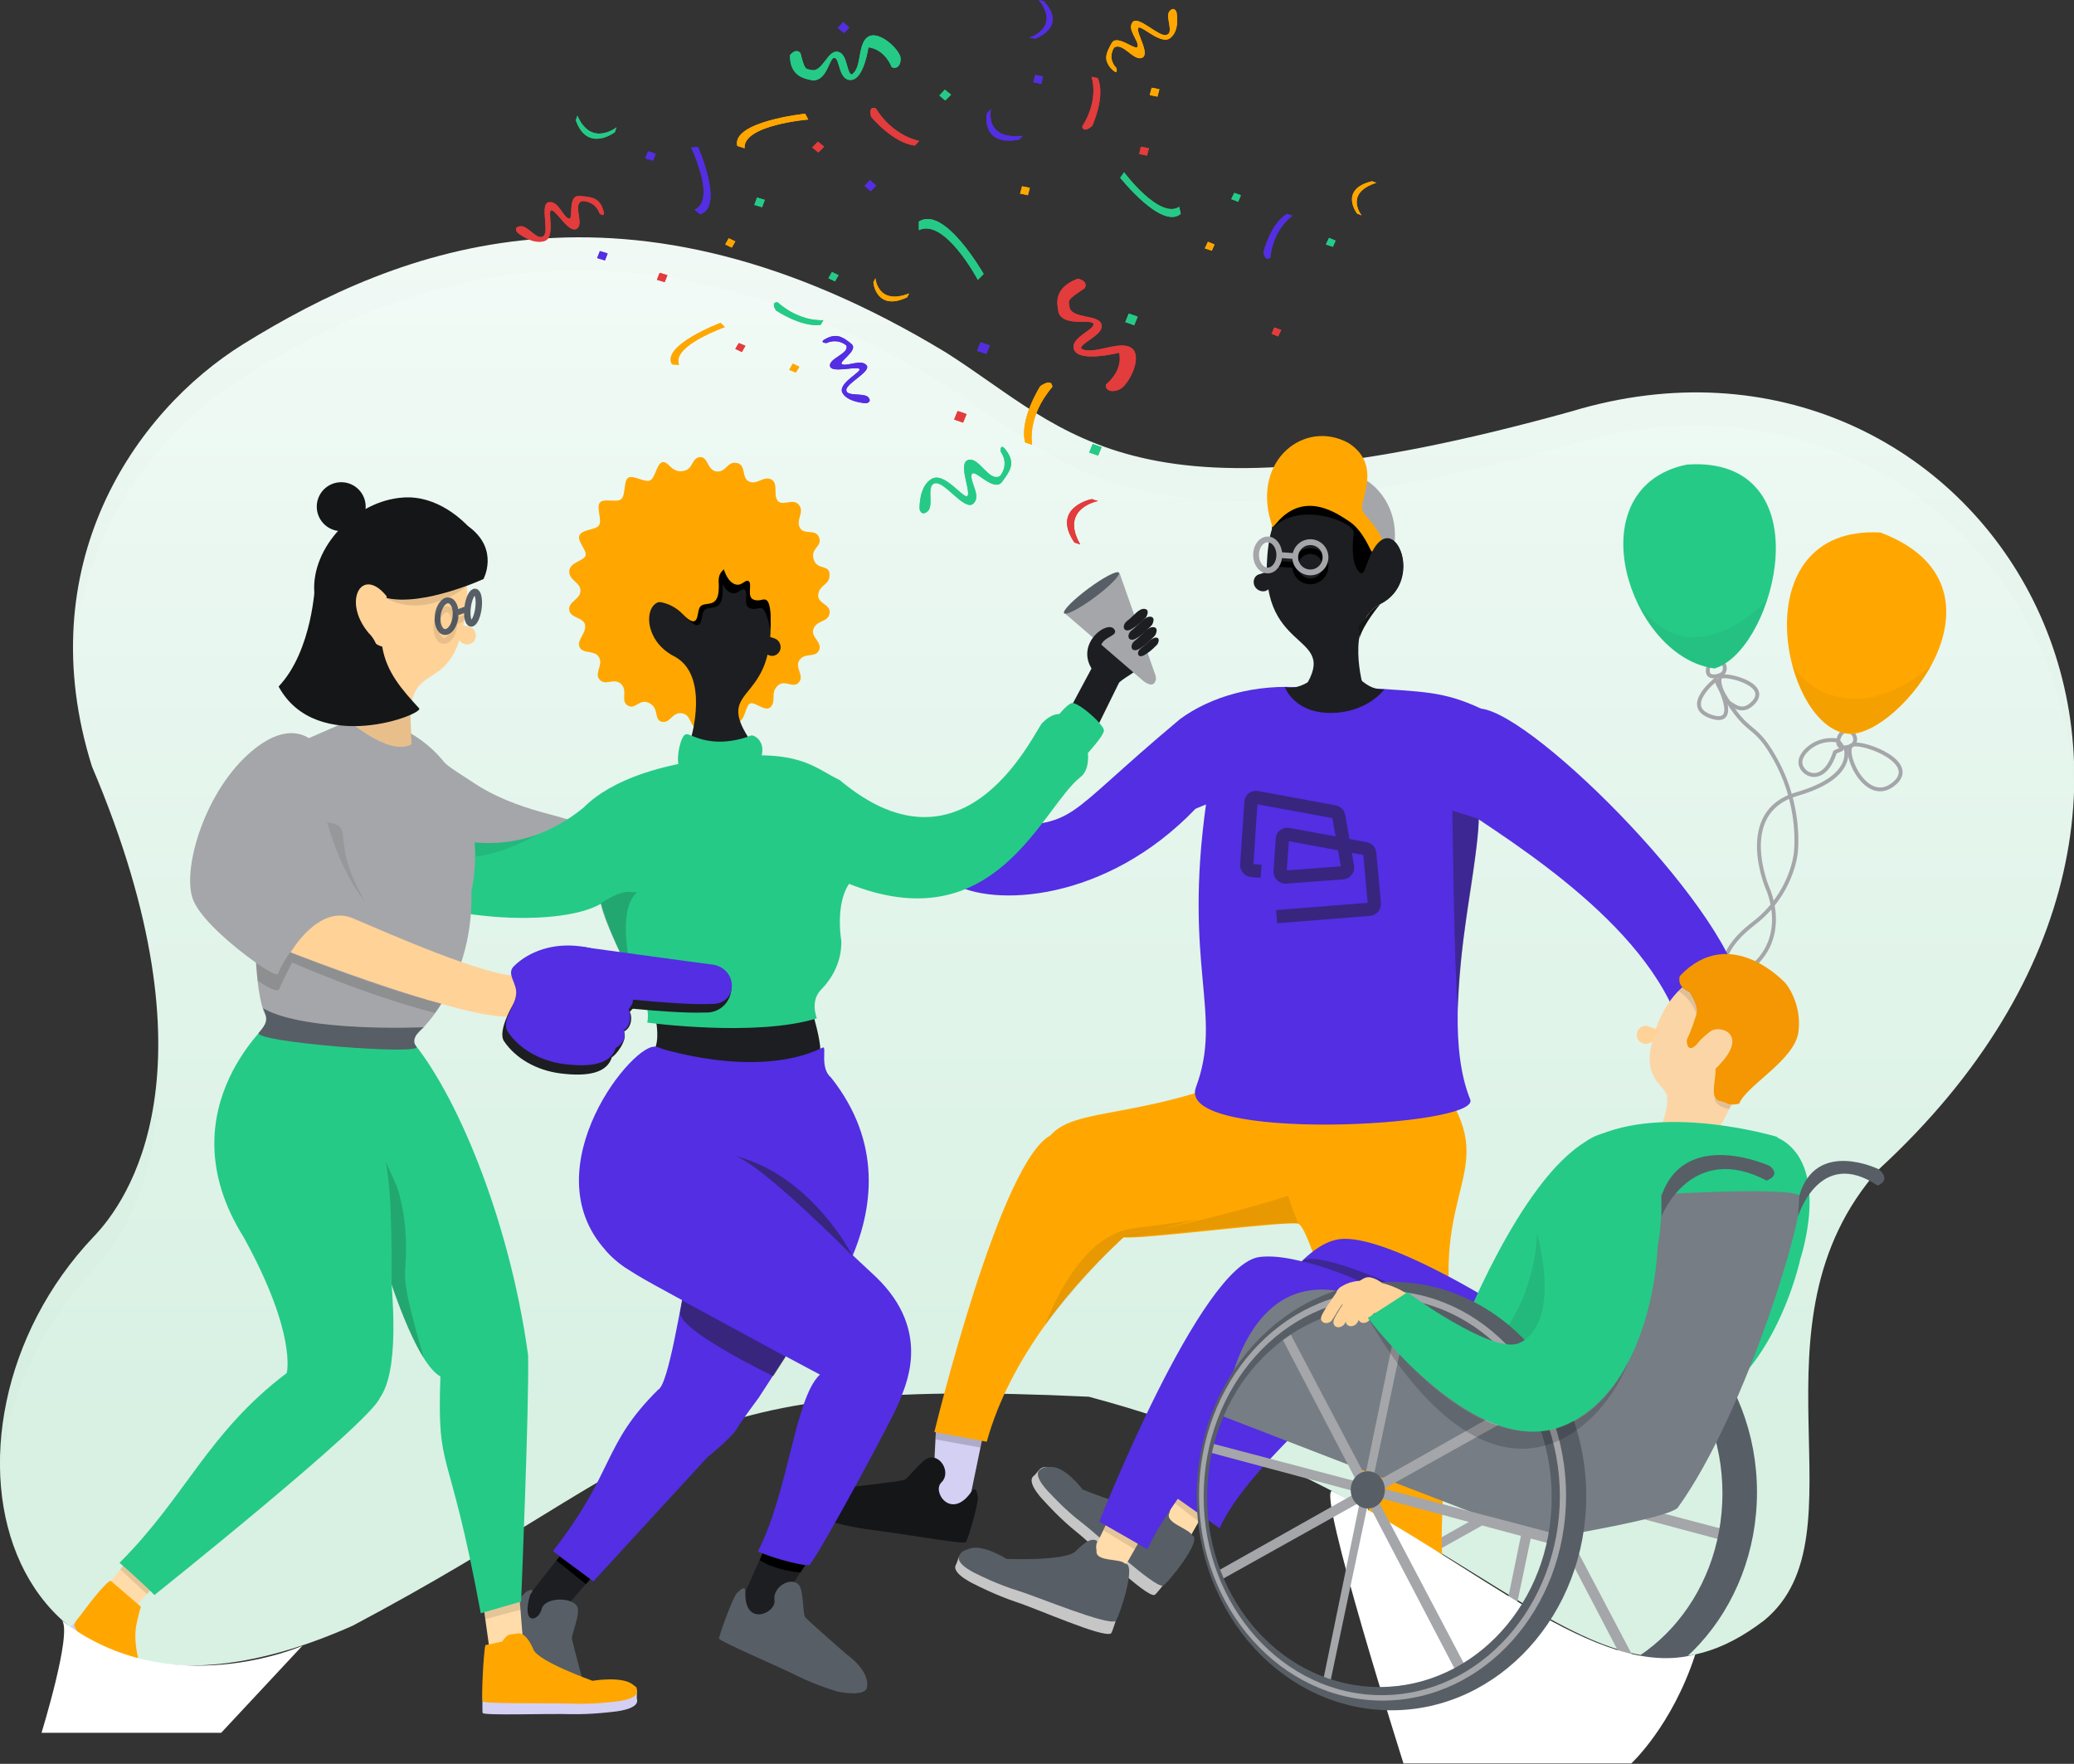 <?xml version="1.0" encoding="utf-8"?>
<!-- Generator: Adobe Illustrator 21.0.0, SVG Export Plug-In . SVG Version: 6.00 Build 0)  -->
<!DOCTYPE svg PUBLIC "-//W3C//DTD SVG 1.1//EN" "http://www.w3.org/Graphics/SVG/1.1/DTD/svg11.dtd">
<svg version="1.1" id="Layer_1" xmlns="http://www.w3.org/2000/svg" xmlns:xlink="http://www.w3.org/1999/xlink" x="0px" y="0px"
	 viewBox="0 0 534.5 454.5" style="enable-background:new 0 0 534.5 454.5;" xml:space="preserve">
<rect x="0" y="0" width="534.5" height="454.5" fill="#333333" stroke="none"/>
<style type="text/css">
	.st0{fill:#D2D2D2;}
	.st1{fill:#532EE3;}
	.st2{fill:#FFFFFF;stroke:#FFA700;stroke-width:2;stroke-miterlimit:10;}
	.st3{fill:#FFA700;stroke:#FFA700;stroke-width:2;stroke-miterlimit:10;}
	.st4{fill:#31266D;}
	.st5{fill:#532EE3;stroke:#532EE3;stroke-width:2;stroke-miterlimit:10;}
	.st6{fill:#575E66;}
	.st7{fill:#F8E7E7;}
	.st8{fill:#25CA87;}
	.st9{fill:#FFD084;stroke:#FFD084;stroke-width:2;stroke-miterlimit:10;}
	.st10{fill:#E23C3C;}
	.st11{fill:#A5A6A9;stroke:#FFFFFF;stroke-width:2;stroke-miterlimit:10;}
	.st12{fill:none;stroke:#E23C3C;stroke-width:1.91;stroke-miterlimit:10;}
	.st13{fill:#FFFFFF;stroke:#A5A6A9;stroke-width:2;stroke-miterlimit:10;}
	.st14{fill:#FFFFFF;stroke:#E23C3C;stroke-width:2;stroke-miterlimit:10;}
	.st15{fill:#FFFFFF;stroke:#25CA87;stroke-width:2;stroke-miterlimit:10;}
	.st16{fill:none;stroke:#575E66;stroke-width:2;stroke-miterlimit:10;}
	.st17{fill:#FFFFFF;stroke:#A5A6A9;stroke-width:1.844;stroke-miterlimit:10;}
	.st18{fill:#FFFFFF;stroke:#A5A6A9;stroke-width:2.34;stroke-miterlimit:10;}
	.st19{fill:#C69A67;}
	.st20{fill:none;stroke:#E9E9E9;stroke-width:3;stroke-miterlimit:10;}
	.st21{fill:none;stroke:#A5A6A9;stroke-width:2;stroke-miterlimit:10;}
	.st22{fill:none;stroke:#A5A6A9;stroke-width:1.844;stroke-miterlimit:10;}
	.st23{fill:#532EE3;stroke:#532EE3;stroke-miterlimit:10;}
	.st24{fill:#FFFFFF;stroke:#575E66;stroke-width:2;stroke-miterlimit:10;}
	.st25{fill:none;stroke:#E9E9E9;stroke-width:3.509;stroke-miterlimit:10;}
	.st26{fill:none;stroke:#A5A6A9;stroke-width:2.34;stroke-miterlimit:10;}
	.st27{fill:#FFA700;}
	.st28{fill:#FFFFFF;stroke:#532EE3;stroke-width:2;stroke-miterlimit:10;}
	.st29{fill:#7CE4B3;}
	.st30{fill:#FFFFFF;}
	.st31{fill:#FFF5E7;}
	.st32{fill:#FFF1D6;}
	.st33{fill:#FADCDC;}
	.st34{fill:#F2CECD;}
	.st35{fill:#151618;}
	.st36{fill:#A5A6A9;}
	.st37{fill:none;stroke:#575E66;stroke-width:1.5;stroke-miterlimit:10;}
	.st38{fill:none;stroke:#575E66;stroke-width:1.651;stroke-miterlimit:10;}
	.st39{fill:url(#SVGID_1_);}
	.st40{opacity:1.000000e-02;}
	.st41{fill:#0D2118;}
	.st42{fill:none;stroke:#A5A6A9;stroke-miterlimit:10;}
	.st43{fill:#25CA87;stroke:#25CA87;stroke-width:4;stroke-miterlimit:10;}
	.st44{fill:#1D1E21;}
	.st45{fill:#D3D0F4;}
	.st46{fill:#FFD297;}
	.st47{fill:#FFDCA9;}
	.st48{clip-path:url(#SVGID_3_);fill:#25CA87;}
	.st49{clip-path:url(#SVGID_5_);fill:#FFA700;}
	.st50{clip-path:url(#SVGID_7_);fill:#532EE3;}
	.st51{clip-path:url(#SVGID_9_);fill:#E23C3C;}
	.st52{clip-path:url(#SVGID_11_);fill:#25CA87;}
	.st53{clip-path:url(#SVGID_13_);fill:#532EE3;}
	.st54{clip-path:url(#SVGID_15_);fill:#532EE3;}
	.st55{clip-path:url(#SVGID_17_);fill:#E23C3C;}
	.st56{clip-path:url(#SVGID_19_);fill:#25CA87;}
	.st57{clip-path:url(#SVGID_21_);fill:#FFA700;}
	.st58{clip-path:url(#SVGID_23_);fill:#FFA700;}
	.st59{clip-path:url(#SVGID_25_);fill:#25CA87;}
	.st60{clip-path:url(#SVGID_27_);fill:#532EE3;}
	.st61{clip-path:url(#SVGID_29_);fill:#FFA700;}
	.st62{clip-path:url(#SVGID_31_);fill:#FFA700;}
	.st63{clip-path:url(#SVGID_33_);fill:#E23C3C;}
	.st64{clip-path:url(#SVGID_35_);fill:#25CA87;}
	.st65{clip-path:url(#SVGID_37_);fill:#25CA87;}
	.st66{clip-path:url(#SVGID_39_);fill:#E23C3C;}
	.st67{clip-path:url(#SVGID_41_);fill:#FFA700;}
	.st68{clip-path:url(#SVGID_43_);fill:#E23C3C;}
	.st69{clip-path:url(#SVGID_45_);fill:#25CA87;}
	.st70{clip-path:url(#SVGID_47_);fill:#E23C3C;}
	.st71{clip-path:url(#SVGID_49_);fill:#25CA87;}
	.st72{clip-path:url(#SVGID_51_);fill:#532EE3;}
	.st73{clip-path:url(#SVGID_53_);fill:#532EE3;}
	.st74{clip-path:url(#SVGID_55_);fill:#25CA87;}
	.st75{clip-path:url(#SVGID_57_);fill:#532EE3;}
	.st76{clip-path:url(#SVGID_59_);fill:#E23C3C;}
	.st77{clip-path:url(#SVGID_61_);fill:#FFA700;}
	.st78{clip-path:url(#SVGID_63_);fill:#FFA700;}
	.st79{clip-path:url(#SVGID_65_);fill:#FFA700;}
	.st80{clip-path:url(#SVGID_67_);fill:#E23C3C;}
	.st81{clip-path:url(#SVGID_69_);fill:#25CA87;}
	.st82{clip-path:url(#SVGID_71_);fill:#FFA700;}
	.st83{clip-path:url(#SVGID_73_);fill:#532EE3;}
	.st84{clip-path:url(#SVGID_75_);fill:#25CA87;}
	.st85{clip-path:url(#SVGID_77_);fill:#E23C3C;}
	.st86{clip-path:url(#SVGID_79_);fill:#FFA700;}
	.st87{clip-path:url(#SVGID_81_);fill:#532EE3;}
	.st88{clip-path:url(#SVGID_83_);fill:#532EE3;}
	.st89{clip-path:url(#SVGID_85_);fill:#25CA87;}
	.st90{clip-path:url(#SVGID_87_);fill:#E23C3C;}
	.st91{clip-path:url(#SVGID_89_);fill:#532EE3;}
	.st92{clip-path:url(#SVGID_91_);fill:#25CA87;}
	.st93{clip-path:url(#SVGID_93_);fill:#E23C3C;}
	.st94{opacity:0.2;fill:#1D1D1B;}
	.st95{fill:#C6C6C6;}
	.st96{opacity:0.12;fill:#1D1D1B;}
	.st97{opacity:0.1;}
	.st98{fill:none;stroke:#151618;stroke-width:1.5;stroke-miterlimit:10;}
	.st99{fill:#FCD5A7;}
	.st100{fill:#F49703;}
	.st101{fill:none;stroke:#000000;stroke-width:1.5;stroke-miterlimit:10;}
	.st102{fill:none;stroke:#A5A6A9;stroke-width:1.5;stroke-miterlimit:10;}
	.st103{opacity:0.5;fill:#1D1D1B;}
	.st104{opacity:0.16;fill:#151618;}
	.st105{opacity:0.1;fill:#1D1D1B;}
	.st106{opacity:5.000000e-02;fill:#1D1D1B;}
	.st107{fill:#767D84;}
	.st108{opacity:0.4;fill:#1D1D1B;}
	.st109{opacity:0.2;fill:#121314;}
	.st110{opacity:0.1;fill:#151618;}
	.st111{opacity:0.5;fill:none;stroke:#1D1D1B;stroke-width:3.387;stroke-miterlimit:10;}
	.st112{clip-path:url(#SVGID_95_);}
	.st113{fill:none;stroke:#575E66;stroke-width:1.774;stroke-miterlimit:10;}
	.st114{fill:none;stroke:#575E66;stroke-width:1.954;stroke-miterlimit:10;}
	.st115{fill:none;stroke:#151618;stroke-width:1.774;stroke-miterlimit:10;}
	.st116{fill:url(#SVGID_96_);}
	.st117{clip-path:url(#SVGID_98_);fill:#25CA87;}
	.st118{clip-path:url(#SVGID_100_);fill:#FFA700;}
	.st119{clip-path:url(#SVGID_102_);fill:#532EE3;}
	.st120{clip-path:url(#SVGID_104_);fill:#E23C3C;}
	.st121{clip-path:url(#SVGID_106_);fill:#25CA87;}
	.st122{clip-path:url(#SVGID_108_);fill:#532EE3;}
	.st123{clip-path:url(#SVGID_110_);fill:#532EE3;}
	.st124{clip-path:url(#SVGID_112_);fill:#E23C3C;}
	.st125{clip-path:url(#SVGID_114_);fill:#25CA87;}
	.st126{clip-path:url(#SVGID_116_);fill:#FFA700;}
	.st127{clip-path:url(#SVGID_118_);fill:#FFA700;}
	.st128{clip-path:url(#SVGID_120_);fill:#25CA87;}
	.st129{clip-path:url(#SVGID_122_);fill:#532EE3;}
	.st130{clip-path:url(#SVGID_124_);fill:#FFA700;}
	.st131{clip-path:url(#SVGID_126_);fill:#FFA700;}
	.st132{clip-path:url(#SVGID_128_);fill:#E23C3C;}
	.st133{clip-path:url(#SVGID_130_);fill:#25CA87;}
	.st134{clip-path:url(#SVGID_132_);fill:#25CA87;}
	.st135{clip-path:url(#SVGID_134_);fill:#E23C3C;}
	.st136{clip-path:url(#SVGID_136_);fill:#FFA700;}
	.st137{clip-path:url(#SVGID_138_);fill:#E23C3C;}
	.st138{clip-path:url(#SVGID_140_);fill:#25CA87;}
	.st139{clip-path:url(#SVGID_142_);fill:#E23C3C;}
	.st140{clip-path:url(#SVGID_144_);fill:#25CA87;}
	.st141{clip-path:url(#SVGID_146_);fill:#532EE3;}
	.st142{clip-path:url(#SVGID_148_);fill:#532EE3;}
	.st143{clip-path:url(#SVGID_150_);fill:#25CA87;}
	.st144{clip-path:url(#SVGID_152_);fill:#532EE3;}
	.st145{clip-path:url(#SVGID_154_);fill:#E23C3C;}
	.st146{clip-path:url(#SVGID_156_);fill:#FFA700;}
	.st147{clip-path:url(#SVGID_158_);fill:#FFA700;}
	.st148{clip-path:url(#SVGID_160_);fill:#FFA700;}
	.st149{clip-path:url(#SVGID_162_);fill:#E23C3C;}
	.st150{clip-path:url(#SVGID_164_);fill:#25CA87;}
	.st151{clip-path:url(#SVGID_166_);fill:#FFA700;}
	.st152{clip-path:url(#SVGID_168_);fill:#532EE3;}
	.st153{clip-path:url(#SVGID_170_);fill:#25CA87;}
	.st154{clip-path:url(#SVGID_172_);fill:#E23C3C;}
	.st155{clip-path:url(#SVGID_174_);fill:#FFA700;}
	.st156{clip-path:url(#SVGID_176_);fill:#532EE3;}
	.st157{clip-path:url(#SVGID_178_);fill:#532EE3;}
	.st158{clip-path:url(#SVGID_180_);fill:#25CA87;}
	.st159{clip-path:url(#SVGID_182_);fill:#E23C3C;}
	.st160{clip-path:url(#SVGID_184_);fill:#532EE3;}
	.st161{clip-path:url(#SVGID_186_);fill:#25CA87;}
	.st162{clip-path:url(#SVGID_188_);fill:#E23C3C;}
</style>
<g>
	<linearGradient id="SVGID_1_" gradientUnits="userSpaceOnUse" x1="267.261" y1="61.106" x2="267.261" y2="429.287">
		<stop  offset="0" style="stop-color:#F3FBF7"/>
		<stop  offset="0.244" style="stop-color:#E9F7F0"/>
		<stop  offset="0.835" style="stop-color:#D8F1E3"/>
	</linearGradient>
	<path class="st39" d="M62.8,88.6c40.1-24.8,98.5-47.8,181.1,2.3C276.3,111.5,292,137.4,405,106c104.5-31.6,186.5,96.6,79.2,195.3
		c-35.6,40.1-2.9,94.2-29.5,116.2c-43.9,33.7-70.6-30.1-174.1-57.6c-110.6-5.3-105.9,14.6-189.7,59
		c-91.8,40.9-114.1-50.4-66.8-100.2c8.8-9.1,32.9-42.8-0.4-121.2C7.5,145.9,34.4,106.2,62.8,88.6z"/>
	<g>
		<ellipse class="st6" cx="395.9" cy="382.6" rx="4.4" ry="5.1"/>
		<polygon class="st36" points="404.7,333.8 407.3,335.4 386.6,434 384.2,433.5 		"/>
		<polygon class="st36" points="448.9,395.3 447.3,397.8 354.8,373 355.4,370.7 		"/>
		<polygon class="st36" points="441.4,356.7 441.9,359.6 358.3,406.3 357.2,404.2 		"/>
		<polygon class="st36" points="422.3,429.6 419.4,430 374.2,343.5 376.4,342.4 		"/>
		<path class="st6" d="M402.6,329.3c-27.7,0-50.2,24.7-50.2,55.2s22.5,55.2,50.2,55.2s50.2-24.7,50.2-55.2S430.3,329.3,402.6,329.3z
			 M399.5,433.7c-24.5,0-44.4-21.9-44.4-48.9c0-27,19.9-48.9,44.4-48.9s44.4,21.9,44.4,48.9C443.9,411.9,424,433.7,399.5,433.7z"/>
	</g>
	<g class="st40">
		<path class="st41" d="M62.8,97.1c40.1-24.8,98.5-47.8,181.1,2.3C276.3,120,292,145.9,405,114.5c68.2-20.6,126.8,26.8,129.5,89.7
			c2.8-67.3-58.1-120.3-129.5-98.7c-113,31.3-128.6,5.5-161.1-15.2c-82.6-50.1-141-27.1-181.1-2.3c-23.4,14.5-45.7,44-43.9,82.8
			C20.6,136.5,41.3,110.4,62.8,97.1z"/>
		<path class="st41" d="M24.1,327.3c5.7-5.9,17.8-22.1,16.6-54.2c-1.1,26.2-11.4,39.9-16.6,45.2C6.8,336.5-1.2,360.2,0.1,381
			C1.3,362.6,9.3,342.9,24.1,327.3z"/>
	</g>
	<g>
		<path class="st42" d="M441.2,170.4c-0.8,0.7-1.5,2.5-0.8,3.4c0.7,0.9,2.7,0.4,3.5-0.2c0.8-0.7,0.8-1.9,0.1-2.8
			S442,169.7,441.2,170.4z"/>
		<path class="st42" d="M442.2,175.1c0,0,6.7,12.1-1.1,9.6C433.2,182.1,442.2,175.1,442.2,175.1z"/>
		<path class="st42" d="M443.5,174.4c1.3-0.8,12.4,1.8,8.6,6.4c-2.8,3.2-5,1.2-6.3,0.4C444.5,180.5,442.2,175.2,443.5,174.4z"/>
		<path class="st42" d="M474.8,188.7c-0.8,0.7-1.5,2.5-0.8,3.4s2.7,0.4,3.5-0.2c0.8-0.7,0.8-1.9,0.1-2.8S475.6,188.1,474.8,188.7z"
			/>
		<path class="st43" d="M441.7,170.2c-19.6-3-33-43-6.7-48.5C467.4,119.5,455.3,165.2,441.7,170.2z"/>
		<path class="st42" d="M473.6,190.8c-5.5-0.9-9.5,3.1-9.6,5.4c-0.3,3.2,5.9,6.9,8.9-2.4C474.4,192.9,475.9,193.5,473.6,190.8z"/>
		<path class="st3" d="M476.4,188.1c12.1,0.9,43-36.6,8-49.9C450,136.5,460.5,186.5,476.4,188.1z"/>
		<path class="st42" d="M477.5,191.9c3.1-0.8,17.6,4.8,10.3,10.3S474.4,192.7,477.5,191.9z"/>
		<path class="st42" d="M442.6,176.1c7.8,14.4,8.9,9.1,14.4,18.6c7.5,12.7,5.8,25.1,5.8,25.1s-0.9,10.5-10.8,18.1
			c-9.9,7.6-8.4,13.4-7.5,19.3c0.9,5.9-5.4,7.1-6.1,12c-1.4,8,3.1,14.6,3.1,14.6"/>
		<path class="st42" d="M475.5,192.3c0,0,3.6,7.7-12.4,12.3s-7.6,24.2-7.6,24.2s7.2,15.2-8.2,23.1c-19.6,10.1-7.9,16.6-6,18.3
			c4.4,3.8,1.2,10.8,0.1,13.5c-1.8,4.7,2.5,13.6,2.5,13.6"/>
	</g>
	<path class="st27" d="M330.2,273.1c-35.2,16.7-53.9,11.1-60.2,20.4c-2.4,3.6,6.5,22.1,19.4,25.3c3.4,0.8,41.5-4.2,45.1-3.5
		c2.9,0.5,11,31,11,31s6,43.2,7.7,43.4c6.5,3.7,18.5,10.9,18.5,10.9c-1-7,3.2-60.9,2.2-63.3c-4.1-34.4,15.1-37-6.2-62.2
		C355.6,267.2,343.9,279.2,330.2,273.1z"/>
	<g>
		<g>
			<g>
				<g>
					<g>
						<path class="st44" d="M351.4,177.2c0,0-8.3,4-15.2,0c9.5-14.8-13.1-8-9.3-36.7c2.9-22,27.8-18.3,26.5,2.1
							c6.2-11.5,13.9,7.4,2.2,13.1C346.4,160.8,351.4,177.2,351.4,177.2z"/>
						<path class="st44" d="M323.2,150.7c0.4,1.2,1.7,1.9,2.9,1.6c1.2-0.4,1.9-1.7,1.6-2.9c-0.2-0.6-0.3-2.4-0.3-2.4l-2.6,0.9
							C323.5,148.1,322.8,149.4,323.2,150.7z"/>
					</g>
					<polygon class="st45" points="450,279.1 444.8,256.5 436,259.3 439.5,281 					"/>
					<path class="st35" d="M358.7,250.6c0,0-0.9,4.3,0,7.1c0.9,2.8-30.8,8-43.4,0.8c0-2.8,1.9-9,1.9-9L358.7,250.6z"/>
					<g>
						<path class="st1" d="M448.9,257c-1.3-20.6-53-72.8-67.2-74.4c-9.9-4.6-14.9-4.3-30.3-5.4c-4.3-0.3-11.7,0.3-15.2,0
							c-12.7-1.1-24.2,2.3-32.1,8.1c-31.9,26.7-25.2,26.8-48.7,27.9c-16.5,0.7-15.6,10-10.1,14.3c10.5,6.4,39.8,4.9,62.8-19.1
							c24.9-10.7,55.9-9.6,65.8-2.2c9.9,7.4,48.2,28.9,58.5,56.7C442.6,273.4,450.1,260.6,448.9,257z"/>
						<path class="st1" d="M436.5,268.4l-0.7-4.1l11.9-3.3c0,0,0.6,2.2-0.2,4.4C446.8,267.7,436.9,271,436.5,268.4z"/>
						<path class="st1" d="M379.6,205.9c6.5,2.6-10.8,52.6-0.7,77.4c2.9,7.1-76,11.2-70.7-3.1c7.1-19.1-3.4-30.8,2.7-73.6
							C338.9,190.2,381.4,195.9,379.6,205.9z"/>
					</g>
				</g>
			</g>
			<path class="st44" d="M331.1,177c0,0,6,2.5,14.3-9.8c5.1,11.8,11.4,10.4,11.4,10.4s-4.4,6.1-13.9,6.1S331.1,177,331.1,177z"/>
		</g>
		<path d="M327.8,136.3c6.7-7.4,21.2-1.9,21.1,1c-1,7.5,1,9.6,1,9.6s1.3,2.4,2.2-1.1c0,0,0,0,1.3-3.1c0.9-2.1,2.4-3.8,5.3-3.4
			C352.5,113.1,328.6,125.4,327.8,136.3z"/>
		<path class="st36" d="M345.8,131.4c5.3,2.5,9.1,8.2,9.1,14.9c0,1.3-0.1,2.5-0.4,3.6c3-3,5-7.3,5-12.1c0-7.8-5.1-14.4-11.8-15.9
			C346.7,121.8,344,130.6,345.8,131.4z"/>
		<path class="st35" d="M352.5,158.5c-1.2,1.9-2.7,2.8-2.4,3.2c0.4,0.7,0.2,2.9,0.2,2.9c1.1-3.9,5.4-8.9,5.4-8.9
			S353.7,156.6,352.5,158.5z"/>
		<path class="st3" d="M328.4,133.9c-4.3-14.8,8.1-24.6,18.6-18.9c8.3,5.3,2.1,14,3.1,16.6s3.4,3.6,5.3,8.1c1.1,2.6-1.2,1.3-1.2,1.6
			c0,0.5-2-5.3-6.1-7.9C345.7,131.9,336.4,124.8,328.4,133.9z"/>
		<path class="st44" d="M353.4,142.6c5.9-12.2,13.9,7.4,2.2,13.1C346.4,160.8,350.7,148.9,353.4,142.6z"/>
	</g>
	<g>
		<polygon class="st45" points="253.2,370.5 249.3,389.3 240.2,388.3 241.2,368.6 		"/>
		<path class="st35" d="M252,385.5c0.3,1.8-2.6,11.3-3.1,11.9c-0.5,0.6-18.2-2.5-23.7-3.1c-5.7-0.7-11.1-2.2-11.1-2.2
			s-6.7-2.4-5.9-4.7c1.9-4,9.8-4.1,9.8-4.1s13.9-1.5,15.1-2c1.1-0.4,4.4-5.3,6.5-5.7c3-0.6,5.5,4,3,6.4c-2.5,2.4,2.6,9.9,7.8,2.3
			C251.5,382.9,251.7,384.3,252,385.5z"/>
	</g>
	<path class="st36" d="M92.7,201.6c0.9,12.8,26.3,32.9,49.3,27.5c10.2-2.3,9-15.1,6.9-16.5c-1.1-2.4-15.3-2.9-27.6-11.4
		c-2.5-1.7-6.9-4.1-8.9-6.9"/>
	<path class="st27" d="M213.8,148.1c0,2.7-2.4,2.4-2.9,4.9c-0.5,2.6,3.3,2.6,2.9,5s-3.1,1.7-4.1,3.9c-1,2.2,2.3,3.5,1.4,5.6
		c-0.9,2.1-3.6,0.6-5,2.5c-1.5,1.9,1.3,4-0.2,5.8c-1.5,1.8-3.6-0.9-5.5,0.9c-1.9,1.8-0.3,3.9-1.8,5.5c-1.5,1.5-4.5-2-5.6-0.7
		s-1,4.4-3.2,4.7c-2.2,0.3-2.8-2.8-5.2-2.3c-2.4,0.5-1.8,3.2-4.4,3.6s-1.8-3.3-4.4-3.7s-3,2.6-5.2,2.2c-2.2-0.5-0.6-3.4-3.2-4.8
		c-2.6-1.4-3.6,1.8-5.6,0.6c-2-1.2,0.1-3.7-1.7-5.5s-3.9,0.5-5.5-1.1c-1.6-1.6,0.9-3.8-0.2-5.8s-4.1-0.8-5-2.6
		c-0.9-1.8,1.6-3.4,1.4-5.6c-0.2-2.2-3.8-1.8-4.1-4c-0.3-2.2,2.8-2.7,2.9-4.9c0.1-2.2-2.9-2.7-2.9-5c0-2.3,3.2-2.6,4.1-3.9
		c0.9-1.3-2.4-4.1-1.4-5.6c1-1.5,4.2-1.2,5-2.5c0.8-1.3-0.8-4.6,0.2-5.8c1-1.2,4.4,0.1,5.5-0.9c1.2-1,0.5-4.6,1.8-5.5
		c1.3-0.8,4.2,1.3,5.6,0.7c1.4-0.6,1.7-4.3,3.2-4.7c1.5-0.4,2.3,2.7,5.2,2.3s2.2-3.3,4.4-3.6s1.9,3.4,4.4,3.7
		c2.5,0.2,2.7-2.7,5.2-2.2s1.1,3.9,3.2,4.8c2,0.9,3.6-1.5,5.6-0.6c2,1,0.5,3.9,1.7,5.5c1.2,1.6,4-0.8,5.5,1.1
		c1.5,1.9-0.8,3.7,0.2,5.8c1,2.1,4.1,0.2,5,2.6s-2.3,2.7-1.4,5.6C210.5,147,213.8,145.3,213.8,148.1z"/>
	<g>
		<path class="st44" d="M178.1,190.1c0,0,8.1,3.9,14.8,0c-9.2-14.4,8.9-7.8,5.2-35.8c-2.8-21.5-22.3-14.9-21,5
			c-9.9-12-14.5,4.3-3.2,9.9C182.9,174.1,178.1,190.1,178.1,190.1z"/>
		<path class="st44" d="M201.1,167.4c-0.4,1.2-1.6,1.9-2.8,1.5c-1.2-0.4-1.9-1.6-1.5-2.8c0.2-0.6,0.3-2.4,0.3-2.4l2.5,0.8
			C200.8,164.9,201.4,166.2,201.1,167.4z"/>
	</g>
	<polygon class="st44" points="147.3,397.1 132.7,415.7 141,419.6 157.6,400.6 	"/>
	<polygon class="st35" points="80.6,202.7 99.6,215.1 94.1,222.2 75.4,211.7 	"/>
	<polygon class="st44" points="281.6,171.7 271.1,191.3 278.7,195.6 288.4,175.9 	"/>
	<path class="st44" d="M169,262.7c0,0,0.9,4.2,0,6.9s30.1,7.8,42.4,0.8c0-2.7-1.8-8.8-1.8-8.8L169,262.7z"/>
	<polygon class="st44" points="198,396.9 189.9,415.1 197.6,419 208.5,401.5 	"/>
	<g>
		<path d="M187.1,140.4c0,0,2.1,3.1,1.7,5.5c-0.4,1.9-2.6,1.8-2.6,4.8c0.6,8.5-4,4.4-5,7.1c-0.6,1.4-0.1,5.7-4.2,1.5
			s-7.2-4.5-7.2-4.5L187.1,140.4z"/>
		<path d="M185,146.8c0,0,0.7,4.4,2.9,5.7s3.1-1.3,4.1-0.5c0.9,0.8-0.6,4,1.2,4.7s2.7-0.7,3.6,0.4c0.9,1.1,1.8,5.2,1.8,5.2l0-9.6
			l-4.6-11h-8.7L185,146.8z"/>
	</g>
	<path class="st27" d="M186.1,139.4c0,0,2.1,3.1,1.7,5.5c-0.4,1.9-2.6,1.8-2.6,4.8c0.6,8.5-4,4.4-5,7.1c-0.6,1.4-0.1,5.7-4.2,1.5
		s-8.8-3.2-8.8-3.2L186.1,139.4z"/>
	<path class="st27" d="M186,144.6c0,0,0.7,4.4,2.9,5.7s3.1-1.3,4.1-0.5c0.9,0.8-0.6,4,1.2,4.7s2.7-0.7,3.6,0.4
		c0.9,1.1,0.9,5.3,0.9,5.3l5.7-3.4l-9.4-17.2h-8.7L186,144.6z"/>
	<g>
		<path class="st8" d="M97.4,209.4c3.2-1.2,28,19.1,53-1.3c1.2-1.1,9.3-10.3,35.1-12.8c20.6-2.5,24.2,2.5,30.9,5.7
			c33.1,27.8,50.7-13.9,52.3-14.8c8.3-8.5,15.2,9.8,9.8,14c-10.1,7.9-21.9,43-60.3,27.3c-24.5-10-52.7-2.6-62.3,4.7
			c-9.7,7.2-46.3,5.8-65-7.2C82.6,219.3,94.4,209.3,97.4,209.4z"/>
		<path class="st8" d="M272.2,185c0,0,2.4-3.2,3.9-3.8c1.4-0.7,8.6,5.6,8.4,7.1c-0.2,1.5-4.3,5.9-4.3,5.9L272.2,185z"/>
		<path class="st8" d="M85.9,218.7l3.5,2l7-9.8c0,0-1.8-1.3-4.1-1.3S83.6,217.4,85.9,218.7z"/>
		<path class="st8" d="M154.4,230.8c1.8,9.8,12,26.9,12.4,29.1c0.4,2.2,0,3.6,0,3.6s28,3.8,43.7-1.1c-1-2.9-0.7-5.6,1.2-7.5
			c5.8-5.9,5.1-12.6,5.1-12.6s-2.5-14.1,5.7-17.7C195.1,208.7,152.6,221,154.4,230.8z"/>
		<path class="st8" d="M175,197.5c-0.9-2.2,0.5-8.2,1.8-8.3c0.5,0,0.5,0,1,0.2c2,0.8,6.8,3.1,14.8,0.5c0.3-0.1,0.3-0.3,1.1-0.4
			c0.7-0.1,3.7,1.5,2.5,5.5S177.3,201.5,175,197.5z"/>
	</g>
	<path class="st1" d="M168.8,269.7c0,0,25.8,8.8,43.3,0.2c1-0.2-0.9,5.3,2.1,7.8c26.6,33.6-10,69.1-10,69.1l-8.7,13.4
		c0,0-4.2,5.6-5.7,8.1c-1.6,2.5-7.5,7.2-7.5,7.2l-29.4,32l-10.4-7.8c16.2-20.9,12.6-27.2,27.1-41.6c2.7-1.2,6-23.1,7.6-30.5
		C181.6,307.8,168.8,269.7,168.8,269.7z"/>
	<path class="st1" d="M156.3,322.4c3.6,4.2,9.8,7.3,18,11.8c15.9,8.8,37,20,37,20c-6.5,6.1-8,30-16,45.6c0.9,0.4,9.6,3.6,13.3,3.5
		c3-3.6,21.7-38.2,23.1-42c1.4-3.8,8.9-18.1-6.1-32.4c-3.6-3.3-15.1-14.2-27.9-26.4C178.7,284.8,151.7,317.1,156.3,322.4z"/>
	<path class="st1" d="M168.6,269.7c-6.7,0.1-33,34-10.4,54.6c20.3,18.6,31.4-28.4,31.4-28.4S175.3,269.6,168.6,269.7z"/>
	<path class="st6" d="M135.9,410c-1.7,0.8-7.5,9.8-7.5,9.8s7,12.4,9.5,17c2.5,4.6,7.2,4.4,7.2,4.4s10.1,0,11.4,0
		c1.2-6.5-6.2-7.7-6.2-7.7s-2.7-10.1-2.9-11.2s2.2-6.3,1.4-8.2c-1-2.6-8.4-2.7-9.2,0.5c-0.8,3.2-5.3,4.4-3-3.6
		C137.8,409.4,137.1,409.5,135.9,410z"/>
	<path class="st6" d="M190,410.4c-1.3,1.4-4.7,11.1-4.7,11.8s15.8,7.4,20.5,9.8c4.9,2.4,10.1,3.9,10.1,3.9s6.7,1.4,7.5-0.9
		c1-4.5-5.2-8.7-5.2-8.7s-10-8.7-10.7-9.6c-0.7-1-0.3-6.9-1.7-8.4c-2-2.1-6.7,0.6-6.2,4s-7.9,7.1-7.5-2.2
		C192,408.5,191,409.5,190,410.4z"/>
	<g>
		<g>
			<path class="st35" d="M103.9,128.2C91.6,129,80.2,141,81,152.6c0.6,8.9,9.1,16.2,17.6,18.7c-1.5-5.2-1-11.5,1.9-17.6
				c4.9-10.1,14.8-15.9,23.3-14.3C119.6,133.4,112.2,127.6,103.9,128.2z"/>
		</g>
	</g>
	<path class="st46" d="M94,184.3c0,0-4.9-2-4,0.4c1.6,4.2,12.5,9.9,16.5,8.4c-4.2-28.4,11.2-8.5,13.9-38.8
		c0.6-18.3-17.1-19.9-20.4-0.2c-6.6-8.8-12,0.7-5,9C101.8,169.7,94,184.3,94,184.3z"/>
	<path class="st46" d="M122.6,164.2c-0.2,1.2-1.4,2.1-2.7,1.8c-1.2-0.2-2.1-1.4-1.8-2.7c0.1-0.6,0.1-2.4,0.1-2.4l2.6,0.6
		C122,161.7,122.8,162.9,122.6,164.2z"/>
	<path class="st45" d="M24.3,412.9c-2,3.8-8.1,6.5-6.9,8.4c1.1,2,6.5,11.5,8.8,15.8c2.4,4.3,6.7,4.1,6.7,4.1s11.4,0,12.6,0
		c1.1-6-7.7-7.1-7.7-7.1s-4.5-11.4-4.7-12.5c-0.2-1,1-5.9,0.3-7.6c-1-2.4-4.8-0.5-5.6,2.5s-4.9,4.1-2.8-3.3
		C26.1,411.7,25.5,412.4,24.3,412.9z"/>
	<polygon class="st47" points="38.3,395.1 23.7,413.7 30,419.6 48.6,398.6 	"/>
	<polygon class="st47" points="124.2,411 126.6,428.2 135.1,426.8 133.5,406.9 	"/>
	<path class="st27" d="M28.5,407.3c0,0-1,2.5-2.2,2.9c-2,3.8-8.1,7.2-7,9.1s6.5,11.5,8.8,15.8c2.4,4.3,6.7,4.1,6.7,4.1s9.4,0,10.6,0
		c0-4.3-7.7-5.1-7.7-5.1s-3.5-8.4-2.7-14.5c0.1-1,0.7-3.5,1.3-5.6"/>
	<path class="st8" d="M71.2,261.7c0,0-29.4,23.6-8.4,57.1c13.8,25,11.1,35,11.1,35c-20.3,15.3-26.1,32-43.1,48.9
		c5.6,4.8,9,8.3,9,8.3s55.5-44.3,58.1-50.8c9.5-13.5-3.1-68.5-5.9-95.9C91.3,261.7,71.2,261.7,71.2,261.7z"/>
	<path class="st8" d="M123.9,415.7l10.4-3c0,0,2.1-51,1.8-63.5c-4.8-35-18.6-68-30.7-81.9c2.7-5.7-13.4-3-13.4-3l5.7,56.5
		c0,0,8.3,29.7,15.8,33.9C112.6,380.5,115.6,370.7,123.9,415.7z"/>
	
		<ellipse transform="matrix(0.998 -6.968443e-02 6.968443e-02 0.998 -8.88 6.442)" class="st35" cx="87.9" cy="130.5" rx="6.3" ry="6.3"/>
	<path class="st35" d="M99.7,145.4c0,0,0.8,5.3-0.1,8.7c9.6,2.2,25-4.9,25-4.9s4-7.4-3.4-13.2C113.9,130.2,99.7,145.4,99.7,145.4z"
		/>
	<path class="st36" d="M79.6,190.2l10.3-4.5c0,0,10.4,9.2,16.2,6.1c0,0-0.1-2.2-0.2-2.8c16.7,9.8,18,30.3,15.6,40.5
		c0.7,26.4-16.2,38.9-16.2,38.9s-30,1.3-36.2-5.7c-3.7-4.1-3.5-26.2-3.5-26.2"/>
	<path class="st36" d="M66.6,192.2c13.2-9.6,19.8,4.4,17.3,9.1c-4,12,12.8,34.7,12.8,34.7s-17-6-21.7,16.2
		c0.5,3.5-22.7-12.4-25.4-20.8C46.9,223.2,53.4,201.8,66.6,192.2z"/>
	<path class="st45" d="M125.3,424.7c-0.6,1.9-1.2,16-0.9,16.7s17.4,0.1,22.7,0.3c5.4,0.1,10.8-0.6,10.8-0.6s6.6-0.5,6.3-3
		c-0.3-1.3,0.4-2.6-0.8-3.7c-2.7-2.4-11.2,0-11.2,0s-14.7-4.7-16-7.9c-0.4-1.1-1-4.5-3-4.1c-2.5,0.5-2.6-0.1-4.2,2.2"/>
	<path class="st46" d="M74.9,245.4c0,0,7.2-12.5,16-8.8s34.7,15.3,43.3,14.9c8.6-0.4,7.7,7.5-1.4,10.2S74.9,245.4,74.9,245.4z"/>
	<path class="st35" d="M81.2,150.4c0,0-0.6,17.2-9.4,26.5c9.8,18,37.9,7,36.2,5.6c-4.3-4.7-8.4-9.2-9.5-15.9
		C94.4,165.9,81.2,150.4,81.2,150.4z"/>
	<path class="st27" d="M125.1,423.9c-0.5,1.8-1.1,13.9-0.7,14.5c0.3,0.7,18.1,0.4,23.2,0.6c5.3,0.2,10.5-0.5,10.5-0.5
		s6.4-0.4,6.1-2.8c-0.3-1.2,0.2-0.6-1.1-1.6c-2.7-2.3-10.4-1-10.4-1s-13.8-4.9-15.2-8c-0.4-1-2-4.5-4-4.2c-2.5,0.4-2.5-0.1-4.1,2.1"
		/>
	<path class="st27" d="M28.5,407.3c-1.8,0.7-8.5,9.8-8.8,10.5c-0.3,0.7,3.1,9.5,6.5,13.6"/>
	<path class="st44" d="M294.4,169.5c0,3.4-3.8,4.3-6,6.4c-2.5,2.4-6.4-3-6.4-6.4s2.8-6.2,6.2-6.2S294.4,166.1,294.4,169.5z"/>
	<path class="st6" d="M67.8,259.8c1.4,2.9,0.9,4-1.1,6.3c-1.9,2.4,42.5,5.9,40.6,3.6c-1.9-2.3,1.9-5,1.9-5S78.5,266.1,67.8,259.8z"
		/>
	<path class="st36" d="M274.6,158.2c4.8,4.1,20.1,17.3,20.1,17.3s1.8,1.5,2.7,0.6c1-1,0.2-2.6,0.2-2.6l-9.1-25.9
		C288.6,147.6,282.6,154.6,274.6,158.2z"/>
	
		<ellipse transform="matrix(0.803 -0.595 0.595 0.803 -35.669 197.588)" class="st6" cx="281.5" cy="152.8" rx="8.8" ry="1.4"/>
	<path class="st44" d="M281.6,172.7c4.1,3.3,2.3-0.8,1.9-5c-0.1-3.5,3.9-3.5,3.9-5C286.5,158.9,276.6,165.5,281.6,172.7z"/>
	<path class="st44" d="M296.5,158.9c1.5,0.2,0.4,2.1,0.4,2.1s-2,2.3-4.1,3.5s-2.7-1-1-2.2C293.4,161.1,294.9,158.8,296.5,158.9z"/>
	<path class="st44" d="M295,156.9c1.5,0.2,0.4,2.1,0.4,2.1s-1.7,1.9-3.8,3.1s-2.7-1-1-2.2C292.3,158.6,293.5,156.7,295,156.9z"/>
	<path class="st44" d="M297.3,161.6c1.5,0.2,0.4,2.1,0.4,2.1s-2,2.3-4.1,3.5c-2.1,1.2-2.7-1-1-2.2
		C294.3,163.7,295.8,161.4,297.3,161.6z"/>
	<path class="st44" d="M298,164.3c1.2,0.1,0.3,1.7,0.3,1.7s-1.7,1.9-3.4,2.8c-1.7,1-2.2-0.8-0.8-1.8S296.8,164.2,298,164.3z"/>
	<polygon class="st47" points="304.6,379.5 313.3,384.4 306.7,396 298.5,392.2 	"/>
	<g>
		<g>
			<defs>
				<polygon id="SVGID_97_" points="245.1,24.4 243.6,25.9 242.1,24.6 243.5,23.1 				"/>
			</defs>
			<use xlink:href="#SVGID_97_"  style="overflow:visible;fill-rule:evenodd;clip-rule:evenodd;fill:#25CA87;"/>
			<clipPath id="SVGID_3_">
				<use xlink:href="#SVGID_97_"  style="overflow:visible;"/>
			</clipPath>
			<polygon class="st48" points="243.4,18.6 237.2,24.8 243.8,30.5 250,24.2 			"/>
		</g>
		<g>
			<defs>
				<path id="SVGID_99_" d="M190,37.6c-1.5-6.3,17.5-8.3,17.5-8.3l0.8,1.5c0,0-16.9,1.4-16.4,7.4L190,37.6z"/>
			</defs>
			<use xlink:href="#SVGID_99_"  style="overflow:visible;fill-rule:evenodd;clip-rule:evenodd;fill:#FFA700;"/>
			<clipPath id="SVGID_5_">
				<use xlink:href="#SVGID_99_"  style="overflow:visible;"/>
			</clipPath>
			<polygon class="st49" points="201.1,19.6 184,37 196.5,47.5 213.6,30.2 			"/>
		</g>
		<g>
			<defs>
				<path id="SVGID_101_" d="M255.4,28.1c0,0-0.9,1-1,1c-0.1-0.1-1.9,8.7,8.2,6.9l1-1C253.5,36.1,255.4,28.1,255.4,28.1"/>
			</defs>
			<use xlink:href="#SVGID_101_"  style="overflow:visible;fill-rule:evenodd;clip-rule:evenodd;fill:#532EE3;"/>
			<clipPath id="SVGID_7_">
				<use xlink:href="#SVGID_101_"  style="overflow:visible;"/>
			</clipPath>
			<polygon class="st50" points="255.2,23.6 247,31.8 260.3,43 268.5,34.8 			"/>
		</g>
		<g>
			<defs>
				<path id="SVGID_103_" d="M236.9,36.3l-1.1,1.2c-5.7-0.6-11.3-7.4-11.3-7.4s-0.9-2.9,1.2-2.2C230.2,35.2,236.9,36.3,236.9,36.3"
					/>
			</defs>
			<use xlink:href="#SVGID_103_"  style="overflow:visible;fill-rule:evenodd;clip-rule:evenodd;fill:#E23C3C;"/>
			<clipPath id="SVGID_9_">
				<use xlink:href="#SVGID_103_"  style="overflow:visible;"/>
			</clipPath>
			<polygon class="st51" points="225.5,22.2 218.1,29.6 234.5,43.4 241.8,36 			"/>
		</g>
		<g>
			<defs>
				<path id="SVGID_105_" d="M206.3,13.7c0,0-1-1.5-2.7,0.5c-0.1,5.5,3.8,6.1,5.8,6.5c3.9,0.2,4.3-6.1,5.7-5.8c1.4,0.3,1,6,4.3,5.7
					c3.3-0.3,4.4-8.4,4.4-8.4s4,0.2,6,5.1c1.3,0.6,2.4-0.4,2.3-2.3c-0.1-1.9-4.7-6.6-7.8-5.8c-3.6,1.3-1.9,8.2-4.8,10
					c-1.3-0.2-1.1-5.3-3.4-5.8c-2.8-0.9-4.1,5.6-7.2,4.6C207.6,17.7,207.4,18.1,206.3,13.7"/>
			</defs>
			<use xlink:href="#SVGID_105_"  style="overflow:visible;fill-rule:evenodd;clip-rule:evenodd;fill:#25CA87;"/>
			<clipPath id="SVGID_11_">
				<use xlink:href="#SVGID_105_"  style="overflow:visible;"/>
			</clipPath>
			<polygon class="st52" points="216.8,-3.9 196.8,16.2 218.7,34.7 238.6,14.6 			"/>
		</g>
		<g>
			<defs>
				<polygon id="SVGID_107_" points="225.8,47.8 224.4,49.3 222.8,47.9 224.2,46.4 				"/>
			</defs>
			<use xlink:href="#SVGID_107_"  style="overflow:visible;fill-rule:evenodd;clip-rule:evenodd;fill:#532EE3;"/>
			<clipPath id="SVGID_13_">
				<use xlink:href="#SVGID_107_"  style="overflow:visible;"/>
			</clipPath>
			<polygon class="st53" points="224.1,41.9 217.9,48.2 224.5,53.8 230.7,47.5 			"/>
		</g>
		<g>
			<defs>
				<polygon id="SVGID_109_" points="218.9,7.1 217.5,8.5 215.9,7.2 217.3,5.7 				"/>
			</defs>
			<use xlink:href="#SVGID_109_"  style="overflow:visible;fill-rule:evenodd;clip-rule:evenodd;fill:#532EE3;"/>
			<clipPath id="SVGID_15_">
				<use xlink:href="#SVGID_109_"  style="overflow:visible;"/>
			</clipPath>
			<polygon class="st54" points="217.2,1.2 211,7.4 217.6,13.1 223.8,6.8 			"/>
		</g>
		<g>
			<defs>
				<polygon id="SVGID_111_" points="212.4,37.8 210.9,39.3 209.3,38 210.8,36.5 				"/>
			</defs>
			<use xlink:href="#SVGID_111_"  style="overflow:visible;fill-rule:evenodd;clip-rule:evenodd;fill:#E23C3C;"/>
			<clipPath id="SVGID_17_">
				<use xlink:href="#SVGID_111_"  style="overflow:visible;"/>
			</clipPath>
			<polygon class="st55" points="210.6,31.9 204.4,38.2 211.1,43.8 217.3,37.6 			"/>
		</g>
		<g>
			<defs>
				<polygon id="SVGID_113_" points="216.1,70.9 215.2,72.5 213.5,71.7 214.4,70.1 				"/>
			</defs>
			<use xlink:href="#SVGID_113_"  style="overflow:visible;fill-rule:evenodd;clip-rule:evenodd;fill:#25CA87;"/>
			<clipPath id="SVGID_19_">
				<use xlink:href="#SVGID_113_"  style="overflow:visible;"/>
			</clipPath>
			<polygon class="st56" points="212.8,65.8 208.8,73.2 216.7,76.7 220.7,69.4 			"/>
		</g>
		<g>
			<defs>
				<path id="SVGID_115_" d="M173.2,93.9c-2.9-4.9,12.5-10.7,12.5-10.7l1.1,1.1c0,0-13.8,4.8-11.8,9.7L173.2,93.9z"/>
			</defs>
			<use xlink:href="#SVGID_115_"  style="overflow:visible;fill-rule:evenodd;clip-rule:evenodd;fill:#FFA700;"/>
			<clipPath id="SVGID_21_">
				<use xlink:href="#SVGID_115_"  style="overflow:visible;"/>
			</clipPath>
			<polygon class="st57" points="177.6,75.9 167.3,94.8 181.4,101.2 191.7,82.3 			"/>
		</g>
		<g>
			<defs>
				<path id="SVGID_117_" d="M225.6,71.7c0,0-0.5,1-0.5,1c-0.1,0,0.7,7.7,8.7,3.9l0.5-1C226.2,78.8,225.6,71.7,225.6,71.7"/>
			</defs>
			<use xlink:href="#SVGID_117_"  style="overflow:visible;fill-rule:evenodd;clip-rule:evenodd;fill:#FFA700;"/>
			<clipPath id="SVGID_23_">
				<use xlink:href="#SVGID_117_"  style="overflow:visible;"/>
			</clipPath>
			<polygon class="st58" points="224.1,67.4 219,76.8 233.9,83.5 239,74.2 			"/>
		</g>
		<g>
			<defs>
				<path id="SVGID_119_" d="M212.2,82.5l-0.7,1.2c-5,0.7-11.5-3.7-11.5-3.7s-1.5-2.2,0.4-2.1C206.3,83.1,212.2,82.5,212.2,82.5"/>
			</defs>
			<use xlink:href="#SVGID_119_"  style="overflow:visible;fill-rule:evenodd;clip-rule:evenodd;fill:#25CA87;"/>
			<clipPath id="SVGID_25_">
				<use xlink:href="#SVGID_119_"  style="overflow:visible;"/>
			</clipPath>
			<polygon class="st59" points="198.8,72.8 194.1,81.3 212.3,89.5 216.9,81 			"/>
		</g>
		<g>
			<defs>
				<path id="SVGID_121_" d="M213.2,87.1c2.6-1.2,4.1-0.2,6.2,1.5c2.1,1.7-3.8,4.8-2.3,5.3c1.5,0.5,4.8-1.4,6.2,0.2
					c1.4,1.6-5.2,4.6-5.2,6.4c0,1.8,4.6,0.6,5.7,1.9c1,1.3-0.6,1.5-0.6,1.5s-4.8-0.2-6.1-2.7c-1.3-2.5,5.5-5.6,4.3-6.2
					c-1.2-0.6-7.2,1.2-7.5-0.7c-0.3-2,5.1-3.2,4.2-5.3c-2.5-2-5.1-0.6-5.1-0.6S210.6,88.3,213.2,87.1"/>
			</defs>
			<use xlink:href="#SVGID_121_"  style="overflow:visible;fill-rule:evenodd;clip-rule:evenodd;fill:#532EE3;"/>
			<clipPath id="SVGID_27_">
				<use xlink:href="#SVGID_121_"  style="overflow:visible;"/>
			</clipPath>
			<polygon class="st60" points="211.9,81 202.2,98.8 224.8,109 234.5,91.3 			"/>
		</g>
		<g>
			<defs>
				<polygon id="SVGID_123_" points="206,94.5 205.1,96 203.4,95.3 204.3,93.7 				"/>
			</defs>
			<use xlink:href="#SVGID_123_"  style="overflow:visible;fill-rule:evenodd;clip-rule:evenodd;fill:#FFA700;"/>
			<clipPath id="SVGID_29_">
				<use xlink:href="#SVGID_123_"  style="overflow:visible;"/>
			</clipPath>
			<polygon class="st61" points="202.8,89.4 198.8,96.7 206.6,100.3 210.6,93 			"/>
		</g>
		<g>
			<defs>
				<polygon id="SVGID_125_" points="189.5,62.2 188.6,63.8 186.9,63 187.8,61.4 				"/>
			</defs>
			<use xlink:href="#SVGID_125_"  style="overflow:visible;fill-rule:evenodd;clip-rule:evenodd;fill:#FFA700;"/>
			<clipPath id="SVGID_31_">
				<use xlink:href="#SVGID_125_"  style="overflow:visible;"/>
			</clipPath>
			<polygon class="st62" points="186.3,57.1 182.2,64.5 190.1,68 194.1,60.7 			"/>
		</g>
		<g>
			<defs>
				<polygon id="SVGID_127_" points="192.1,89.1 191.2,90.7 189.5,89.9 190.4,88.4 				"/>
			</defs>
			<use xlink:href="#SVGID_127_"  style="overflow:visible;fill-rule:evenodd;clip-rule:evenodd;fill:#E23C3C;"/>
			<clipPath id="SVGID_33_">
				<use xlink:href="#SVGID_127_"  style="overflow:visible;"/>
			</clipPath>
			<polygon class="st63" points="188.8,84.1 184.8,91.4 192.7,95 196.7,87.6 			"/>
		</g>
		<g>
			<defs>
				<polygon id="SVGID_129_" points="283,117.4 280.7,116.6 281.6,114.4 283.9,115.2 				"/>
			</defs>
			<use xlink:href="#SVGID_129_"  style="overflow:visible;fill-rule:evenodd;clip-rule:evenodd;fill:#25CA87;"/>
			<clipPath id="SVGID_35_">
				<use xlink:href="#SVGID_129_"  style="overflow:visible;"/>
			</clipPath>
			<polygon class="st64" points="288.4,113.3 279.6,110.3 276.2,118.5 285,121.5 			"/>
		</g>
		<g>
			<defs>
				<path id="SVGID_131_" d="M236.8,57.1c6.6-4.3,16.7,13.5,16.7,13.5l-1.5,1.5c0,0-8.5-16-15.2-12.8L236.8,57.1z"/>
			</defs>
			<use xlink:href="#SVGID_131_"  style="overflow:visible;fill-rule:evenodd;clip-rule:evenodd;fill:#25CA87;"/>
			<clipPath id="SVGID_37_">
				<use xlink:href="#SVGID_131_"  style="overflow:visible;"/>
			</clipPath>
			<polygon class="st65" points="261.5,60.3 235.4,51.5 228.8,67.6 254.8,76.4 			"/>
		</g>
		<g>
			<defs>
				<path id="SVGID_133_" d="M283,129.1c0,0-1.5-0.4-1.5-0.5c0-0.1-10.8,2.1-4.6,11.2l1.5,0.5C273,130.9,283,129.1,283,129.1"/>
			</defs>
			<use xlink:href="#SVGID_133_"  style="overflow:visible;fill-rule:evenodd;clip-rule:evenodd;fill:#E23C3C;"/>
			<clipPath id="SVGID_39_">
				<use xlink:href="#SVGID_133_"  style="overflow:visible;"/>
			</clipPath>
			<polygon class="st66" points="287.5,127.2 275.6,123.2 268.5,140.4 280.4,144.4 			"/>
		</g>
		<g>
			<defs>
				<path id="SVGID_135_" d="M266,114.6l-1.8-0.6c-1.6-5.9,3.9-14.5,3.9-14.5s3-2.2,3.1,0.2C264.5,107.5,266,114.6,266,114.6"/>
			</defs>
			<use xlink:href="#SVGID_135_"  style="overflow:visible;fill-rule:evenodd;clip-rule:evenodd;fill:#FFA700;"/>
			<clipPath id="SVGID_41_">
				<use xlink:href="#SVGID_135_"  style="overflow:visible;"/>
			</clipPath>
			<polygon class="st67" points="276.8,97.3 266.3,93.8 257.5,115.1 268,118.7 			"/>
		</g>
		<g>
			<defs>
				<path id="SVGID_137_" d="M279.5,74.3c0,0,1.3-1.7-1.7-2.5c-6.4,2.4-5.4,6.5-5,8.7c1.3,3.9,8.8,1.5,9,3c0.2,1.6-6.5,3.7-4.9,6.8
					c1.6,3.1,11.5,0.6,11.5,0.6s1.4,4.1-3.4,8.2c-0.2,1.5,1.5,2.2,3.6,1.2c2.1-1,5.7-7.6,3.4-10.3c-3-2.9-10.2,1.8-13.4-0.2
					c-0.2-1.4,5.7-3.5,5.3-5.9c-0.1-3.1-8.1-1.5-8.3-5C275.4,77.4,274.8,77.4,279.5,74.3"/>
			</defs>
			<use xlink:href="#SVGID_137_"  style="overflow:visible;fill-rule:evenodd;clip-rule:evenodd;fill:#E23C3C;"/>
			<clipPath id="SVGID_43_">
				<use xlink:href="#SVGID_137_"  style="overflow:visible;"/>
			</clipPath>
			<polygon class="st68" points="303.4,77 272.9,66.7 261,95.7 291.4,106 			"/>
		</g>
		<g>
			<defs>
				<path id="SVGID_139_" d="M259.6,116.5c2,3,0.7,4.9-1.4,7.7c-2.2,2.8-7.3-3.9-7.8-1.9c-0.5,1.9,2.6,5.6,0.4,7.5
					c-2.2,1.9-7.2-5.6-9.7-5.3c-2.6,0.3-0.3,5.7-2,7.2c-1.7,1.5-2.1-0.5-2.1-0.5s-0.3-5.8,3.1-7.8c3.4-2,8.6,5.8,9.3,4.3
					s-2.6-8.5,0.2-9.2c2.8-0.7,5.2,5.7,8.1,4.2c2.6-3.3,0.2-6.3,0.2-6.3S257.6,113.5,259.6,116.5"/>
			</defs>
			<use xlink:href="#SVGID_139_"  style="overflow:visible;fill-rule:evenodd;clip-rule:evenodd;fill:#25CA87;"/>
			<clipPath id="SVGID_45_">
				<use xlink:href="#SVGID_139_"  style="overflow:visible;"/>
			</clipPath>
			<polygon class="st69" points="266.6,114.5 242.2,106.3 231.1,133.4 255.5,141.6 			"/>
		</g>
		<g>
			<defs>
				<polygon id="SVGID_141_" points="248.2,108.9 245.9,108.1 246.8,105.9 249.1,106.7 				"/>
			</defs>
			<use xlink:href="#SVGID_141_"  style="overflow:visible;fill-rule:evenodd;clip-rule:evenodd;fill:#E23C3C;"/>
			<clipPath id="SVGID_47_">
				<use xlink:href="#SVGID_141_"  style="overflow:visible;"/>
			</clipPath>
			<polygon class="st70" points="253.6,104.8 244.8,101.8 241.4,110 250.2,113 			"/>
		</g>
		<g>
			<defs>
				<polygon id="SVGID_143_" points="292.3,83.8 290,83 290.9,80.8 293.2,81.6 				"/>
			</defs>
			<use xlink:href="#SVGID_143_"  style="overflow:visible;fill-rule:evenodd;clip-rule:evenodd;fill:#25CA87;"/>
			<clipPath id="SVGID_49_">
				<use xlink:href="#SVGID_143_"  style="overflow:visible;"/>
			</clipPath>
			<polygon class="st71" points="297.7,79.7 288.9,76.7 285.5,84.9 294.3,87.9 			"/>
		</g>
		<g>
			<defs>
				<polygon id="SVGID_145_" points="254.2,91.2 251.8,90.4 252.7,88.2 255.1,89 				"/>
			</defs>
			<use xlink:href="#SVGID_145_"  style="overflow:visible;fill-rule:evenodd;clip-rule:evenodd;fill:#532EE3;"/>
			<clipPath id="SVGID_51_">
				<use xlink:href="#SVGID_145_"  style="overflow:visible;"/>
			</clipPath>
			<polygon class="st72" points="259.6,87.1 250.7,84.1 247.4,92.3 256.2,95.3 			"/>
		</g>
		<g>
			<defs>
				<polygon id="SVGID_147_" points="266.8,19.3 268.8,19.7 268.4,21.6 266.3,21.2 				"/>
			</defs>
			<use xlink:href="#SVGID_147_"  style="overflow:visible;fill-rule:evenodd;clip-rule:evenodd;fill:#532EE3;"/>
			<clipPath id="SVGID_53_">
				<use xlink:href="#SVGID_147_"  style="overflow:visible;"/>
			</clipPath>
			<polygon class="st73" points="262.2,23.7 271,25.4 273,17.3 264.2,15.5 			"/>
		</g>
		<g>
			<defs>
				<path id="SVGID_149_" d="M304.3,55.1c-4.9,4.2-15.6-9.3-15.6-9.3l1-1.4c0,0,9.1,12.2,14.2,8.9L304.3,55.1z"/>
			</defs>
			<use xlink:href="#SVGID_149_"  style="overflow:visible;fill-rule:evenodd;clip-rule:evenodd;fill:#25CA87;"/>
			<clipPath id="SVGID_55_">
				<use xlink:href="#SVGID_149_"  style="overflow:visible;"/>
			</clipPath>
			<polygon class="st74" points="282.8,55.6 306.6,60.2 310.3,45.2 286.5,40.5 			"/>
		</g>
		<g>
			<defs>
				<path id="SVGID_151_" d="M265.3,9.7c0,0,1.3,0.2,1.3,0.3c0,0.1,8.7-2.9,2.4-9.7L267.7,0C273.4,7.2,265.3,9.7,265.3,9.7"/>
			</defs>
			<use xlink:href="#SVGID_151_"  style="overflow:visible;fill-rule:evenodd;clip-rule:evenodd;fill:#532EE3;"/>
			<clipPath id="SVGID_57_">
				<use xlink:href="#SVGID_151_"  style="overflow:visible;"/>
			</clipPath>
			<polygon class="st75" points="261.2,12.2 272.6,14.4 276.6,-1.6 265.1,-3.8 			"/>
		</g>
		<g>
			<defs>
				<path id="SVGID_153_" d="M281.3,19.8l1.6,0.3c2.1,4.7-1.4,12.3-1.4,12.3s-2.2,2.1-2.6,0.2C283.4,25.5,281.3,19.8,281.3,19.8"/>
			</defs>
			<use xlink:href="#SVGID_153_"  style="overflow:visible;fill-rule:evenodd;clip-rule:evenodd;fill:#E23C3C;"/>
			<clipPath id="SVGID_59_">
				<use xlink:href="#SVGID_153_"  style="overflow:visible;"/>
			</clipPath>
			<polygon class="st76" points="273.8,35.6 284.1,37.6 289,18.1 278.7,16 			"/>
		</g>
		<g>
			<defs>
				<path id="SVGID_155_" d="M286.3,17.6c-2-2.3-1.2-4,0.2-6.5c1.4-2.5,6.5,2.4,6.7,0.8c0.2-1.6-2.8-4.3-1.3-6.2
					c1.5-1.8,6.7,3.9,8.7,3.3c2.1-0.5-0.4-4.7,0.8-6.1c1.2-1.4,1.8,0.2,1.8,0.2s1,4.7-1.6,6.7c-2.5,2-7.9-3.9-8.3-2.5
					c-0.4,1.4,3.2,6.7,1,7.6c-2.2,0.9-5-4.2-7.2-2.6c-1.8,3,0.6,5.2,0.6,5.2S288.4,19.8,286.3,17.6"/>
			</defs>
			<use xlink:href="#SVGID_155_"  style="overflow:visible;fill-rule:evenodd;clip-rule:evenodd;fill:#FFA700;"/>
			<clipPath id="SVGID_61_">
				<use xlink:href="#SVGID_155_"  style="overflow:visible;"/>
			</clipPath>
			<polygon class="st77" points="280.1,20.4 302.5,24.8 308.6,0.2 286.2,-4.2 			"/>
		</g>
		<g>
			<defs>
				<polygon id="SVGID_157_" points="296.8,22.6 298.8,23 298.3,24.9 296.3,24.5 				"/>
			</defs>
			<use xlink:href="#SVGID_157_"  style="overflow:visible;fill-rule:evenodd;clip-rule:evenodd;fill:#FFA700;"/>
			<clipPath id="SVGID_63_">
				<use xlink:href="#SVGID_157_"  style="overflow:visible;"/>
			</clipPath>
			<polygon class="st78" points="292.1,27 300.9,28.7 303,20.5 294.2,18.8 			"/>
		</g>
		<g>
			<defs>
				<polygon id="SVGID_159_" points="263.4,48 265.4,48.4 264.9,50.3 262.9,49.9 				"/>
			</defs>
			<use xlink:href="#SVGID_159_"  style="overflow:visible;fill-rule:evenodd;clip-rule:evenodd;fill:#FFA700;"/>
			<clipPath id="SVGID_65_">
				<use xlink:href="#SVGID_159_"  style="overflow:visible;"/>
			</clipPath>
			<polygon class="st79" points="258.7,52.4 267.5,54.1 269.6,45.9 260.8,44.2 			"/>
		</g>
		<g>
			<defs>
				<polygon id="SVGID_161_" points="294,37.8 296.1,38.2 295.6,40.1 293.6,39.7 				"/>
			</defs>
			<use xlink:href="#SVGID_161_"  style="overflow:visible;fill-rule:evenodd;clip-rule:evenodd;fill:#E23C3C;"/>
			<clipPath id="SVGID_67_">
				<use xlink:href="#SVGID_161_"  style="overflow:visible;"/>
			</clipPath>
			<polygon class="st80" points="289.4,42.2 298.2,43.9 300.2,35.8 291.4,34 			"/>
		</g>
		<g>
			<defs>
				<polygon id="SVGID_163_" points="344.2,62 342.5,61.3 341.7,63 343.5,63.6 				"/>
			</defs>
			<use xlink:href="#SVGID_163_"  style="overflow:visible;fill-rule:evenodd;clip-rule:evenodd;fill:#25CA87;"/>
			<clipPath id="SVGID_69_">
				<use xlink:href="#SVGID_163_"  style="overflow:visible;"/>
			</clipPath>
			<polygon class="st81" points="345.3,67.8 337.2,64.7 340.6,57.2 348.8,60.2 			"/>
		</g>
		<g>
			<defs>
				<path id="SVGID_165_" d="M350.9,55.5c0,0-1.1-0.5-1.1-0.4c0,0.1-4.9-6.3,3.8-8.4l1.1,0.4C346.3,49.8,350.9,55.5,350.9,55.5"/>
			</defs>
			<use xlink:href="#SVGID_165_"  style="overflow:visible;fill-rule:evenodd;clip-rule:evenodd;fill:#FFA700;"/>
			<clipPath id="SVGID_71_">
				<use xlink:href="#SVGID_165_"  style="overflow:visible;"/>
			</clipPath>
			<polygon class="st82" points="352.8,59.6 342.3,55.7 348.8,41.4 359.3,45.3 			"/>
		</g>
		<g>
			<defs>
				<path id="SVGID_167_" d="M333.1,55.6l-1.4-0.5c-4.3,2.5-6.1,9.9-6.1,9.9s0.4,2.6,1.8,1.3C328.2,58.8,333.1,55.6,333.1,55.6"/>
			</defs>
			<use xlink:href="#SVGID_167_"  style="overflow:visible;fill-rule:evenodd;clip-rule:evenodd;fill:#532EE3;"/>
			<clipPath id="SVGID_73_">
				<use xlink:href="#SVGID_167_"  style="overflow:visible;"/>
			</clipPath>
			<polygon class="st83" points="329.7,71.2 320.2,67.7 328.2,50.2 337.6,53.8 			"/>
		</g>
		<g>
			<defs>
				<polygon id="SVGID_169_" points="319.8,50.3 318.1,49.7 317.3,51.3 319.1,52 				"/>
			</defs>
			<use xlink:href="#SVGID_169_"  style="overflow:visible;fill-rule:evenodd;clip-rule:evenodd;fill:#25CA87;"/>
			<clipPath id="SVGID_75_">
				<use xlink:href="#SVGID_169_"  style="overflow:visible;"/>
			</clipPath>
			<polygon class="st84" points="320.9,56.1 312.8,53.1 316.2,45.5 324.4,48.6 			"/>
		</g>
		<g>
			<defs>
				<polygon id="SVGID_171_" points="330.2,85 328.4,84.4 327.7,86 329.4,86.7 				"/>
			</defs>
			<use xlink:href="#SVGID_171_"  style="overflow:visible;fill-rule:evenodd;clip-rule:evenodd;fill:#E23C3C;"/>
			<clipPath id="SVGID_77_">
				<use xlink:href="#SVGID_171_"  style="overflow:visible;"/>
			</clipPath>
			<polygon class="st85" points="331.3,90.8 323.1,87.8 326.6,80.2 334.7,83.3 			"/>
		</g>
		<g>
			<defs>
				<polygon id="SVGID_173_" points="313,63 311.3,62.3 310.5,64 312.3,64.6 				"/>
			</defs>
			<use xlink:href="#SVGID_173_"  style="overflow:visible;fill-rule:evenodd;clip-rule:evenodd;fill:#FFA700;"/>
			<clipPath id="SVGID_79_">
				<use xlink:href="#SVGID_173_"  style="overflow:visible;"/>
			</clipPath>
			<polygon class="st86" points="314.1,68.8 306,65.7 309.4,58.2 317.6,61.2 			"/>
		</g>
		<g>
			<defs>
				<polygon id="SVGID_175_" points="167,39 166.3,40.8 168.3,41.4 169,39.6 				"/>
			</defs>
			<use xlink:href="#SVGID_175_"  style="overflow:visible;fill-rule:evenodd;clip-rule:evenodd;fill:#532EE3;"/>
			<clipPath id="SVGID_81_">
				<use xlink:href="#SVGID_175_"  style="overflow:visible;"/>
			</clipPath>
			<polygon class="st87" points="173.4,37.5 170.5,45.4 161.9,42.9 164.9,34.9 			"/>
		</g>
		<g>
			<defs>
				<path id="SVGID_177_" d="M180.4,55.2c6.4-1.8-0.5-17.3-0.5-17.3l-1.8,0.1c0,0,6.6,13.6,0.9,16L180.4,55.2z"/>
			</defs>
			<use xlink:href="#SVGID_177_"  style="overflow:visible;fill-rule:evenodd;clip-rule:evenodd;fill:#532EE3;"/>
			<clipPath id="SVGID_83_">
				<use xlink:href="#SVGID_177_"  style="overflow:visible;"/>
			</clipPath>
			<polygon class="st88" points="191.8,38.1 183.9,59.6 168.2,54.9 176.1,33.4 			"/>
		</g>
		<g>
			<defs>
				<path id="SVGID_179_" d="M158.9,32.8c0,0-0.5,1.2-0.4,1.2c0.1,0-7.1,5.5-10.1-3l0.4-1.2C152.4,38,158.9,32.8,158.9,32.8"/>
			</defs>
			<use xlink:href="#SVGID_179_"  style="overflow:visible;fill-rule:evenodd;clip-rule:evenodd;fill:#25CA87;"/>
			<clipPath id="SVGID_85_">
				<use xlink:href="#SVGID_179_"  style="overflow:visible;"/>
			</clipPath>
			<polygon class="st89" points="163.3,30.8 159.5,41.1 142.8,36.1 146.6,25.7 			"/>
		</g>
		<g>
			<defs>
				<path id="SVGID_181_" d="M155.3,53.7c-1-2.8-3-3-6.1-3.2c-3.1-0.1-1.2,6.5-2.7,5.8c-1.6-0.7-2.5-4.5-5-4.2
					c-2.5,0.3,0.1,7.3-1.4,8.7c-1.6,1.4-4.1-2.8-6-2.5c-1.9,0.2-0.8,1.6-0.8,1.6s3.8,3.2,7,2.2c3.1-1,0.5-8.3,1.9-7.9
					c1.5,0.4,4.5,6.1,6.5,4.7c1.9-1.3-1.2-6.2,1.3-7.1c3.7,0.1,4.5,3.2,4.5,3.2S156.4,56.5,155.3,53.7"/>
			</defs>
			<use xlink:href="#SVGID_181_"  style="overflow:visible;fill-rule:evenodd;clip-rule:evenodd;fill:#E23C3C;"/>
			<clipPath id="SVGID_87_">
				<use xlink:href="#SVGID_181_"  style="overflow:visible;"/>
			</clipPath>
			<polygon class="st90" points="161.1,50.1 153.7,70.3 128,62.6 135.5,42.4 			"/>
		</g>
		<g>
			<defs>
				<polygon id="SVGID_183_" points="154.6,64.7 153.9,66.5 155.9,67.1 156.6,65.3 				"/>
			</defs>
			<use xlink:href="#SVGID_183_"  style="overflow:visible;fill-rule:evenodd;clip-rule:evenodd;fill:#532EE3;"/>
			<clipPath id="SVGID_89_">
				<use xlink:href="#SVGID_183_"  style="overflow:visible;"/>
			</clipPath>
			<polygon class="st91" points="161,63.2 158.1,71.1 149.5,68.6 152.5,60.6 			"/>
		</g>
		<g>
			<defs>
				<polygon id="SVGID_185_" points="195.1,50.9 194.4,52.8 196.4,53.4 197.1,51.5 				"/>
			</defs>
			<use xlink:href="#SVGID_185_"  style="overflow:visible;fill-rule:evenodd;clip-rule:evenodd;fill:#25CA87;"/>
			<clipPath id="SVGID_91_">
				<use xlink:href="#SVGID_185_"  style="overflow:visible;"/>
			</clipPath>
			<polygon class="st92" points="201.5,49.5 198.5,57.4 190,54.8 192.9,46.9 			"/>
		</g>
		<g>
			<defs>
				<polygon id="SVGID_187_" points="170,70.3 169.3,72.1 171.3,72.7 172,70.9 				"/>
			</defs>
			<use xlink:href="#SVGID_187_"  style="overflow:visible;fill-rule:evenodd;clip-rule:evenodd;fill:#E23C3C;"/>
			<clipPath id="SVGID_93_">
				<use xlink:href="#SVGID_187_"  style="overflow:visible;"/>
			</clipPath>
			<polygon class="st93" points="176.4,68.8 173.4,76.8 164.9,74.2 167.8,66.3 			"/>
		</g>
	</g>
	<polygon class="st94" points="241.2,368.6 241.1,370.9 252.7,373 253.2,370.5 	"/>
	<g>
		
			<ellipse transform="matrix(0.132 -0.991 0.991 0.132 -57.466 251.879)" class="st37" cx="115.1" cy="158.8" rx="4.1" ry="2.3"/>
		
			<ellipse transform="matrix(0.132 -0.991 0.991 0.132 -49.379 256.813)" class="st38" cx="122" cy="156.6" rx="4.1" ry="1.4"/>
		<line class="st37" x1="117.9" y1="157.8" x2="120.1" y2="157"/>
	</g>
	<g>
		<path class="st95" d="M307,397.7c-0.8,1.9-8.7,13.2-9.5,13.3c-2.4,0.4-15.6-12.7-20-16.2c-4.4-3.5-8.2-7.8-8.2-7.8s-4.9-4.8-3-6.6
			c1.1-0.8,1.4-2.3,3.1-2.4c3.8-0.1,9,7.5,9,7.5s15,6.1,18.1,4.4"/>
		<path class="st6" d="M301.4,389.8c0.4-2.1,1.2-2,0.9-2.4c-1.3-1.6-4.9,0.1-6,0.7c-3.1,1.6-17.3-4.3-17.3-4.3s-4.4-5.9-8.1-5.8
			c-1.7,0-1.9,0-3,0.8c-1.9,1.7,3,6.3,3,6.3s3.7,4.1,8.1,7.4c4.3,3.3,18.3,16.5,20.7,16.1c0.8-0.1,10.6-12,7.5-13
			C306.4,393.8,300,392.4,301.4,389.8z"/>
	</g>
	<polygon class="st96" points="302.1,385 301.3,386.2 308.8,392 309.8,390.7 	"/>
	<g class="st97">
		
			<ellipse transform="matrix(0.132 -0.991 0.991 0.132 -60.034 253.671)" class="st98" cx="114.9" cy="161.1" rx="4.1" ry="2.3"/>
		<path class="st98" d="M117.6,160.2c0,0,1.8-1.1,2.2-0.8"/>
	</g>
	<polygon class="st47" points="287.5,387.7 296.2,392.6 289.6,404.2 281.4,400.4 	"/>
	<g>
		<path class="st99" d="M429.6,283.2c0.7,2.2-3.3,14.9-9.1,15.7c-5.8,0.7,5.4-0.7,5.4-0.7l16.9-17.7
			C442.9,280.5,428.8,281,429.6,283.2z"/>
		<path class="st99" d="M454.7,275.2c-11.8,5.3-7.9,22.7-20.5,15.3c-3.5-2-3.1-7.3-6.1-10.5c-3.7-4-3.5-7.8-1.8-13.5
			c3.2-10.9,11.4-17.7,19.5-15.3C454,253.6,465.1,270.6,454.7,275.2z"/>
		<path class="st100" d="M437.2,261.3c-0.7,2.2-1.1,3.6-2.5,6.7c0.1,3.8,2.5,1.2,2.5,1.2s1.3-1.8,3.7-3.5c2.4-1.7,10.5,0.8,1.2,9.7
			c0.2,2.7-1.6,7.6,1,8.3c2.7,0.6,1.8,1.3,5.1,0.7c1.9-4.8,14.4-11.2,15.3-18.6c0.9-7.4-3.3-12.4-3.3-12.4s-14.2-15.7-27.3-1.9
			c-0.8,3,2.5,4.1,2.5,4.1S437.9,259.1,437.2,261.3z"/>
		<path class="st46" d="M422,265.8c-0.5,1.2,0.1,2.6,1.3,3c1.2,0.5,2.6-0.1,3-1.3c0.2-0.6,1.2-2.1,1.2-2.1l-2.6-0.9
			C423.8,264,422.5,264.6,422,265.8z"/>
	</g>
	<path class="st8" d="M459.5,293.9c-13.3-8.4-25.5,21.4-25.5,21.4s3.7,23.1-9.4,27c-7.2,2.2-26.1-18.1-26.1-18.1l-11.3,4.6
		c0,0,21,42.4,45.3,36.3c24.2-6.1,31.5-40.8,31.5-40.8S471.6,301.6,459.5,293.9z"/>
	<path class="st1" d="M357.9,334c0,0-21.5-11.6-33.3-10.1c-15.2,1.9-41.3,68.2-41.3,68.2l12.4,7.1c7.1-15.6,29.5-38.9,36-48.5
		s53.4,28.5,53.4,28.5L357.9,334z"/>
	<path class="st1" d="M386.5,336.5c0,0-29.5-18.7-41.3-17.2c-19.1,2.4-42.5,66.3-42.5,66.3l11.6,8.2c7.1-15.6,31.1-34.1,37.6-43.6
		c6.5-9.5,53.4,28.5,53.4,28.5L386.5,336.5z"/>
	<path class="st8" d="M408.8,294.1c-17.3,10.1-32.7,50.1-32.7,50.1l36.6,29.2l45.4-80.4C458.1,292.9,426.8,283.6,408.8,294.1z"/>
	<circle class="st101" cx="337.7" cy="145.9" r="3.9"/>
	<polygon class="st96" points="284.9,393 284.3,394.3 292.4,399.2 293.2,397.8 	"/>
	<line class="st101" x1="329.6" y1="145.3" x2="333.7" y2="145.6"/>
	<path class="st27" d="M271.3,292.3c-13.2,5.1-30.5,76.7-30.5,76.7l13.5,2.5c5.9-21.4,22-40.9,37.1-54.3S284.5,287.2,271.3,292.3z"
		/>
	<circle class="st102" cx="337.7" cy="143.6" r="3.9"/>
	<ellipse class="st102" cx="326.7" cy="143" rx="3" ry="4"/>
	<line class="st102" x1="329.6" y1="143" x2="333.7" y2="143.3"/>
	<path class="st103" d="M189.5,297.9c19.7,4.9,30.2,25.7,30.2,25.7S196.5,300.1,189.5,297.9z"/>
	<path class="st103" d="M175.8,335.1l26.7,14.5l-3.2,5c0,0-24.8-11.9-24-16.5C176.1,333.4,175.8,335.1,175.8,335.1z"/>
	<path class="st94" d="M154.8,232.8c6.2-4.1,7.5-2.7,9.4-2.9c-6,5.2-0.9,22.8-0.9,22.8S155.3,237.1,154.8,232.8z"/>
	<path class="st104" d="M66,248.1l0.4,4.6c0,0,5.1,3.6,5.6,2.1c0.5-1.5,3.3-6.8,3.3-6.8s18.8,8.4,36.8,13l1.6-2.4
		c-15.8-3.9-38.9-13.2-38.9-13.2s-1.9,2.4-3.1,5.4C71.4,252,66,248.1,66,248.1z"/>
	<path class="st94" d="M104.6,324.1c0.3-6.1-0.7-11.8-0.7-11.8c-1.5-7.4-1.2-5.4-4.6-13.2c2,7.6,1.6,31.8,1.6,31.8s4,12.5,8.3,19
		C103.3,329.3,104.4,329.7,104.6,324.1z"/>
	<path class="st105" d="M122.4,217.1c0.1,0.8,0.2,3.6,0.2,3.6c7.5-0.8,15.8-5.6,15.8-5.6S131.3,217.9,122.4,217.1z"/>
	<path class="st105" d="M105.8,183.2c-0.1,2.2,0.4,8.6,0.4,8.6c-5.8,3.1-16.2-6.1-16.2-6.1L105.8,183.2z"/>
	<path class="st105" d="M334.6,315.2c-1.9-4.4-2.6-7.1-2.6-7.1s-16.7,5.6-42.5,10.6C292.3,319.3,327.5,314.7,334.6,315.2z"/>
	<path class="st96" d="M99.6,154.2c10.4,5.5,20.8-3.2,20.8-3.2S107.8,156.1,99.6,154.2z"/>
	<path class="st105" d="M308.8,314.1c-11.9,3.5-18.6,4.5-19.3,4.7c-12,11.4-20.2,22.8-20.2,22.8s7.4-21.4,20.8-24.7
		C292.1,316.3,300.8,315.6,308.8,314.1z"/>
	<path class="st106" d="M461.8,171.1c9.3,30.4,26.1,14.4,33.1,4.7c1.2-1.7,2.2-3.2,2.7-4.2c0,0-10.1,9.3-20.9,8.4
		C465.9,179.2,461.8,171.1,461.8,171.1z"/>
	<path class="st106" d="M441.8,172.3c9.5-3.5,13.5-17.6,13.5-17.6s-19.7,21.4-33.6,0C421.7,154.7,427.2,169.7,441.8,172.3z"/>
	<path class="st30" d="M16,417.6c27.7,21.5,61.9,6.5,61.9,6.5L57,446.5H10.7C10.7,446.5,18.6,420.9,16,417.6z"/>
	<path class="st107" d="M403.6,356.7c0,0-28.6-10.8-48.4-20.5c-35.4-17.4-39.9,28.8-39.9,28.8s62.4,24.1,82.6,31.8
		c1.7-0.8,30.4-5.1,34.4-8.2c17.9-24.7,33.6-77.9,31.4-80.5s-42.1,0-42.1,0L403.6,356.7z"/>
	<path class="st108" d="M335.5,325c8.2,1.8,16.3,5.8,16.3,5.8l5.4-0.5C357.2,330.3,338.8,322.1,335.5,325z"/>
	<path class="st30" d="M436.9,426.3c-25.4,6.8-56.9-23.9-93.6-42.1c-4-0.4,18.4,70.2,18.4,70.2h58.7
		C420.3,454.5,430.9,444.8,436.9,426.3z"/>
	<g>
		<polygon class="st36" points="397.4,357.7 397.9,360.6 314.3,407.3 313.1,405.2 		"/>
		<polygon class="st36" points="361.2,334.7 363.3,336.4 342.5,435 340.7,434.4 		"/>
		<polygon class="st36" points="404.9,396.3 403.3,398.8 310.8,374 311.4,371.7 		"/>
		<polygon class="st36" points="378.3,430.6 375.4,431 330.2,344.5 332.4,343.4 		"/>
		<path class="st6" d="M358.6,330.3c-27.7,0-50.2,24.7-50.2,55.2s22.5,55.2,50.2,55.2s50.2-24.7,50.2-55.2S386.3,330.3,358.6,330.3z
			 M355.5,434.7c-24.5,0-44.4-21.9-44.4-48.9c0-27,19.9-48.9,44.4-48.9s44.4,21.9,44.4,48.9C399.9,412.9,380,434.7,355.5,434.7z"/>
		<ellipse class="st6" cx="352.5" cy="383.9" rx="4.4" ry="4.8"/>
		<path class="st36" d="M356.3,332.6c-26.1,0-47.3,23.6-47.3,52.8c0,29.1,21.2,52.8,47.3,52.8c26.1,0,47.3-23.6,47.3-52.8
			C403.6,356.2,382.4,332.6,356.3,332.6z M356.1,436.8c-25.3,0-45.9-22.9-45.9-51.2c0-28.3,20.5-51.2,45.9-51.2
			c25.3,0,45.9,22.9,45.9,51.2C401.9,413.9,381.4,436.8,356.1,436.8z"/>
	</g>
	<g>
		<g>
			<path class="st46" d="M348.5,332.4c-0.7,1-4.4,6.4-4.8,7.9s1.3,2.4,2.7,1c0.5-0.9,4.7-7.2,4.8-8.1
				C351.2,332.2,349.1,331.4,348.5,332.4z"/>
			<path class="st46" d="M351.6,332.7c-0.6,0.9-4.3,6-4.7,7.4c-0.4,1.4,1.3,2.3,2.7,1c0.5-0.9,4.5-6.8,4.6-7.7
				C354.4,332.6,352.3,331.8,351.6,332.7z"/>
			<path class="st46" d="M345.2,331.9c-0.6,0.9-4.3,6-4.7,7.4c-0.4,1.4,1.3,2.3,2.7,1c0.5-0.9,4.5-6.8,4.6-7.7
				C348,331.7,345.9,331,345.2,331.9z"/>
			<path class="st46" d="M354.8,332.1c-0.6,0.9-4.2,5.8-4.6,7.2c-0.4,1.4,1.2,2.2,2.6,1c0.2-0.4,1.1-1.7,2-3.1
				c1.2-1.8,2.4-3.8,2.5-4.3C357.5,331.9,355.5,331.2,354.8,332.1z"/>
			<polygon class="st46" points="346.5,332 355.4,333.3 354.3,335.7 345.3,336.2 			"/>
		</g>
		<path class="st46" d="M364.1,336.5c-3.3,2.2-7.2,0.5-9.3,1.7c-2.1,1.1-13.5-3.2-9.6-6.3c4.2-3.4,11.8-1.7,16.1,0.7
			C363.9,334,365.3,335.6,364.1,336.5z"/>
		<path class="st46" d="M356.2,330.6c0,0-1.8-1.4-3.4-1.5c-1.6-0.1-3.4,1.9-3.4,1.9L356.2,330.6z"/>
	</g>
	<polygon class="st46" points="368.1,336.7 356.9,331.7 354,336.5 366.1,343.5 	"/>
	<path class="st8" d="M417.1,291.8c-15.6-1.4-21,26-21,26s7.8,22-4.4,28.2c-6.7,3.4-29-13-29-13l-10.2,6.6c0,0,28.4,37.9,51.1,27.5
		s23.6-45.8,23.6-45.8S432.8,293.2,417.1,291.8z"/>
	<path class="st6" d="M428.2,308.1c6.1-17.6,27.8-7.7,27.8-7.7s3.3,2.2-0.7,3.8c-19.5-10.2-27.1,9.2-27.1,9.2V308.1z"/>
	<path class="st6" d="M463.7,308.1c4.3-14.8,20.5-6.8,20.5-6.8s3.4,2.6-0.3,4.2c-15-10.1-20.5,7.9-20.5,7.9L463.7,308.1z"/>
	<path class="st109" d="M352.5,339.6c47,58.7,67.2,11.1,67.2,11.1C414.5,365.7,387.1,398.2,352.5,339.6z"/>
	<path class="st105" d="M396.1,317.9c-0.4,13.7-7.3,23.6-7.3,23.6s3.9,3,4.1,3.8C402.6,338.2,395.6,316.2,396.1,317.9z"/>
	<g>
		<path class="st95" d="M290.6,405.1c-0.1,2-3.6,15.4-4.3,15.8c-2.1,1.2-19.1-6.4-24.4-8.1c-5.4-1.8-10.4-4.4-10.4-4.4
			s-6.3-2.8-5.2-5.1c0.7-1.2,0.5-2.7,2.1-3.3c3.5-1.4,11.1,3.9,11.1,3.9s16.1,0.4,18.5-2.2"/>
		<path class="st6" d="M282.6,399.6c-0.4-2.1,0.5-2.3,0-2.6c-1.8-1.1-4.5,1.9-5.4,2.7c-2.4,2.6-17.8,2-17.8,2s-6.2-4-9.7-2.6
			c-1.6,0.6-1.8,0.6-2.5,1.8c-1.1,2.3,5,4.9,5,4.9s4.9,2.5,10.2,4.1c5.1,1.6,22.9,9,25.1,7.8c0.7-0.4,5.7-15,2.4-14.8
			C288.7,401.5,282.2,402.5,282.6,399.6z"/>
	</g>
	<path class="st96" d="M432.6,255.4c0,0,3.1,1.7,4.6,5.9c0,0,1-1.7-1.7-5.8c-1.3-0.4-1.8-1.2-1.8-1.2L432.6,255.4z"/>
	<path class="st96" d="M441.9,282.6c-0.3,2.6,3.8,3.2,3.8,3.2s0.3-0.7,0.5-1.1c-1.1-0.1-1.2-0.4-2.2-0.7
		C442.9,283.7,442,283.5,441.9,282.6z"/>
	<polygon class="st96" points="124.8,415.5 125.1,417.2 134.2,414.8 134,412.8 	"/>
	<path class="st96" d="M31.7,403.5c-0.3,0.4-0.7,0.9-0.7,0.9l6.9,6.4l0.8-0.9C38.7,409.9,34.3,405.5,31.7,403.5z"/>
	<path d="M196.5,400.3l-0.7,1.7c4,2.7,10.5,3.2,10.5,3.2l1.2-1.9C207.4,403.4,200.6,402.1,196.5,400.3z"/>
	<polygon points="144.2,401.1 143.4,402.1 151,408.2 152.1,406.9 	"/>
	<path class="st110" d="M84.3,211.9c3.7,12.9,8.8,19.3,9.8,20.4C84.6,216.3,92,212.9,84.3,211.9z"/>
	<g>
		<path class="st44" d="M184.2,250.1c-3.3-0.4-36.2-4-36.2-4l1.2,12.3c0,0,22.8,2.9,32.4,2.5C189.1,261.3,191.2,250.7,184.2,250.1z"
			/>
		<path class="st44" d="M162.3,260.8c0.6,0.8,0.7,3.9-1.5,5c1.1,2.2-2.2,6.2-3.1,6.6c-1.2,4-6,5.1-13.2,4.2
			c-6.4-0.8-11.7-4-14.6-8.3c-1.8-2.7,2.3-9.7,4.1-12.4c2-2.9,2-2.4,4.2-4.5c3.9-3.8,3.3-5.8,10-5c0.8,0.1,1.7,0.2,2.5,0.4
			c8,1.8,14.1,10.2,12.9,12.6C163.3,259.7,162.6,260.3,162.3,260.8z"/>
		<path class="st1" d="M162,260.2c0.6,0.8,0.8,4.2-1.3,5.3c1.1,2.2-1.1,4.1-2,4.5c-1.2,4-6,5.1-13.2,4.2c-6.4-0.8-11.7-4-14.6-8.3
			c-1.8-2.7,1.7-6.3,2.1-9.6c0.4-3-2.7-5.3-0.5-7.4c3.9-3.8,10-5.9,16.7-5.1c0.8,0.1,1.7,0.2,2.5,0.4c8,1.8,12.5,12.1,11.2,14.5
			C162.7,259.2,162.3,259.6,162,260.2z"/>
		<path class="st1" d="M183.2,248.5c-3.3-0.4-33.8-4.6-33.8-4.6l1.2,12.3c0,0,22.8,2.9,32.4,2.5
			C190.6,259.1,190.3,249.1,183.2,248.5z"/>
	</g>
	<path class="st108" d="M374.3,208.9l6.8,2.1c-1.3,19.6-4.2,24.3-5.4,48.7C374.8,251.3,374.3,208.9,374.3,208.9z"/>
	<path class="st111" d="M329,236.2l24-1.9c0.7-0.1,1.2-0.7,1.2-1.4c0,0,0,0,0,0l-1.2-13.1c-0.1-0.6-0.5-1-1-1.1l-20-3.7
		c-0.7-0.1-1.4,0.3-1.5,1c0,0,0,0.1,0,0.1l-0.6,8.5c0,0.7,0.5,1.3,1.2,1.4c0.1,0,0.1,0,0.2,0l14.8-1.1c0.7-0.1,1.2-0.7,1.2-1.4
		c0,0,0-0.1,0-0.1l-2.3-13.2c-0.1-0.5-0.5-0.9-1-1l-20.1-3.7c-0.7-0.1-1.4,0.3-1.5,1c0,0,0,0.1,0,0.1l-1.1,16.3
		c0,0.7,0.5,1.3,1.2,1.4l2.5,0.2"/>
</g>
</svg>

